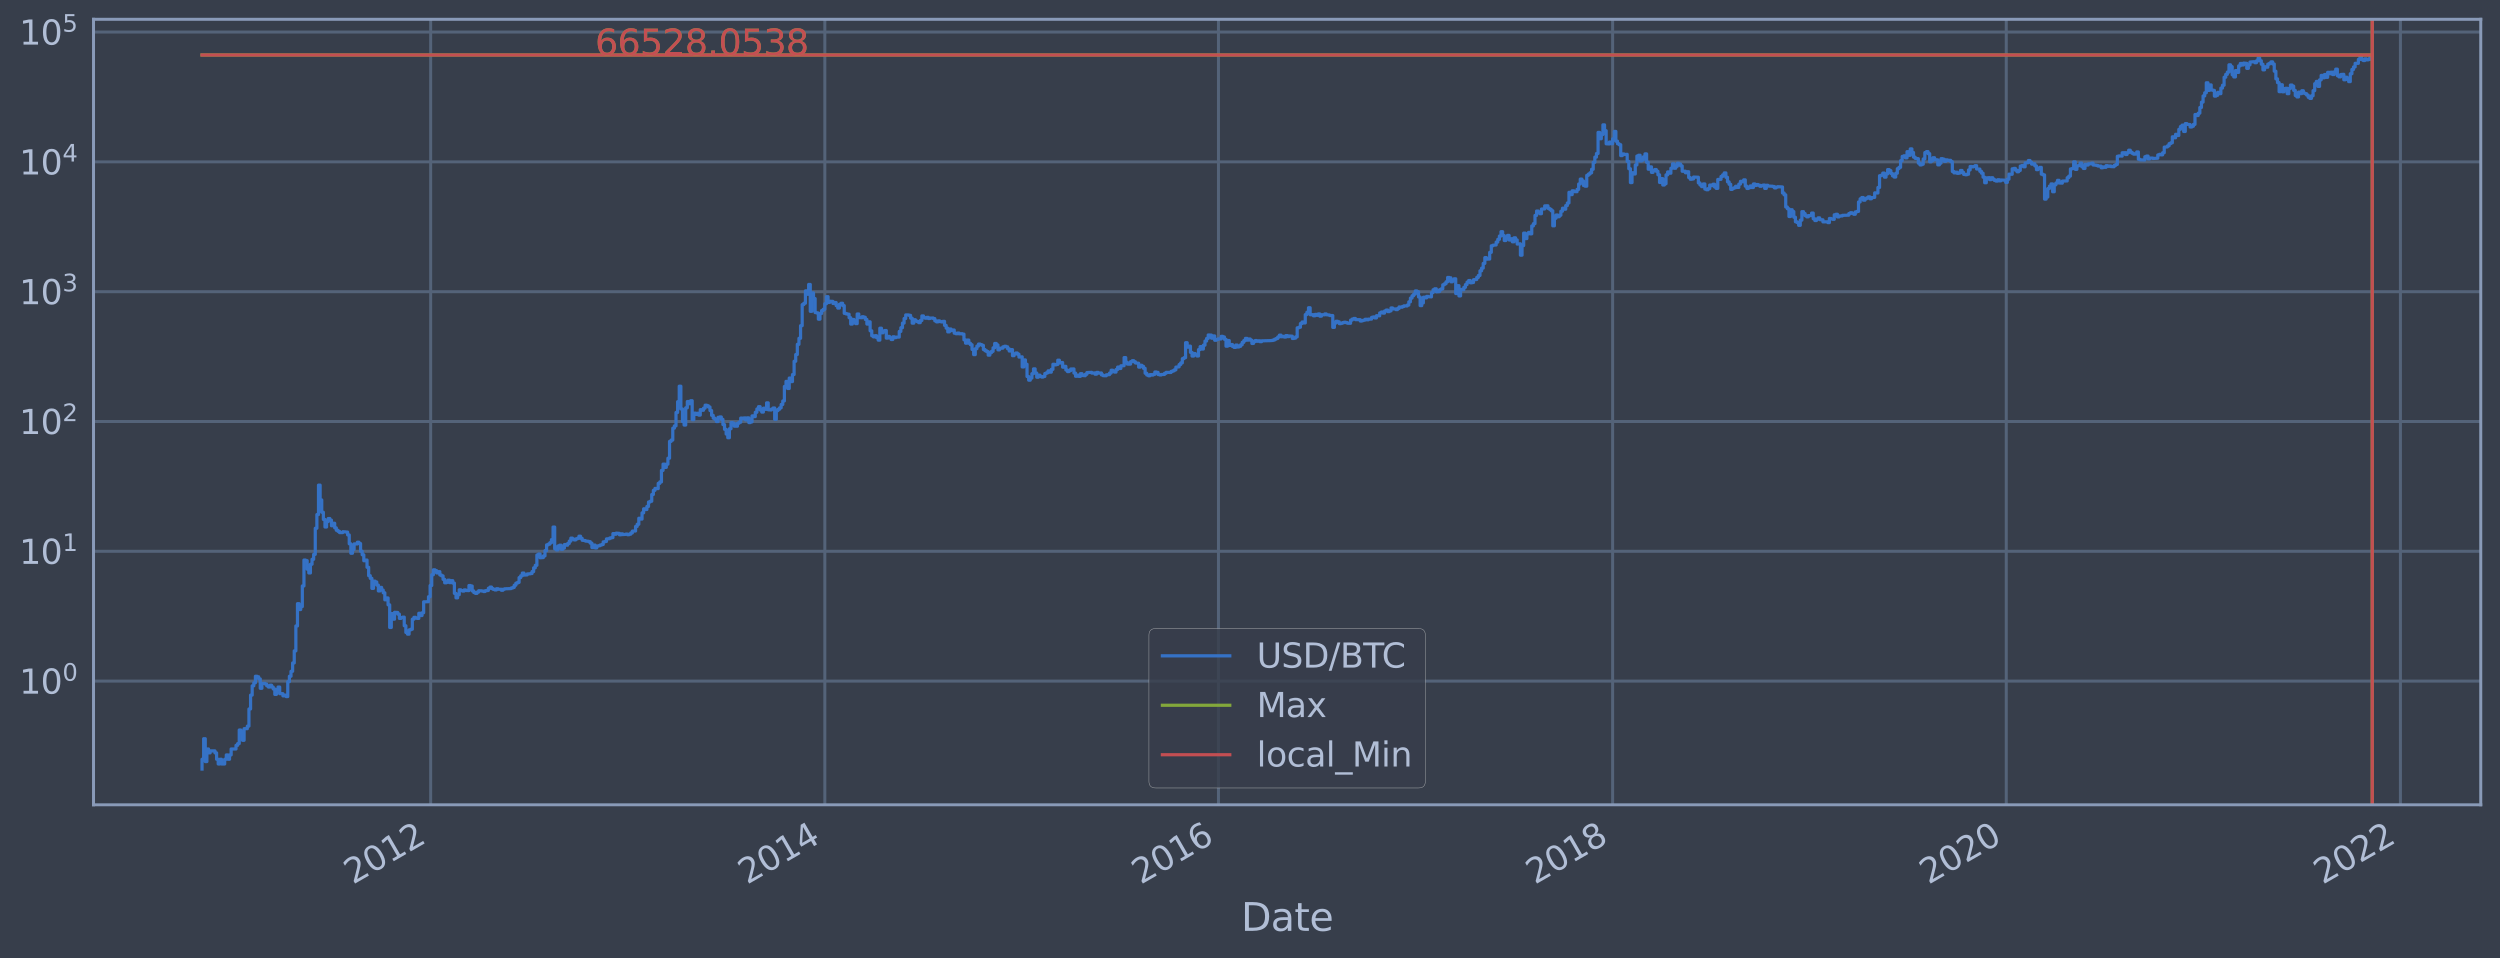 <?xml version="1.0" encoding="utf-8" standalone="no"?>
<!DOCTYPE svg PUBLIC "-//W3C//DTD SVG 1.1//EN"
  "http://www.w3.org/Graphics/SVG/1.1/DTD/svg11.dtd">
<svg height="358.318pt" version="1.1" viewBox="0 0 934.976 358.318" width="934.976pt" xmlns="http://www.w3.org/2000/svg" xmlns:xlink="http://www.w3.org/1999/xlink">
 <defs>
  <style type="text/css">*{stroke-linecap:butt;stroke-linejoin:round;}</style>
 </defs>
 <g id="figure_1">
  <g id="patch_1">
   <path d="M 0 358.318 
L 934.976 358.318 
L 934.976 0 
L 0 0 
z
" style="fill:#373e4b;"/>
  </g>
  <g id="axes_1">
   <g id="patch_2">
    <path d="M 34.976 300.987 
L 927.776 300.987 
L 927.776 7.227 
L 34.976 7.227 
z
" style="fill:#373e4b;"/>
   </g>
   <g id="matplotlib.axis_1">
    <g id="xtick_1">
     <g id="line2d_1">
      <path clip-path="url(#p34dd44c311)" d="M 161.063 300.987 
L 161.063 7.227 
" style="fill:none;stroke:#546379;stroke-linecap:square;stroke-width:1.12;"/>
     </g>
     <g id="line2d_2"/>
     <g id="text_1">
      <!-- 2012 -->
      <g style="fill:#b1bed6;" transform="translate(131.982 330.912)rotate(-30)scale(0.126 -0.126)">
       <defs>
        <path d="M 1228 531 
L 3431 531 
L 3431 0 
L 469 0 
L 469 531 
Q 828 903 1448 1529 
Q 2069 2156 2228 2338 
Q 2531 2678 2651 2914 
Q 2772 3150 2772 3378 
Q 2772 3750 2511 3984 
Q 2250 4219 1831 4219 
Q 1534 4219 1204 4116 
Q 875 4013 500 3803 
L 500 4441 
Q 881 4594 1212 4672 
Q 1544 4750 1819 4750 
Q 2544 4750 2975 4387 
Q 3406 4025 3406 3419 
Q 3406 3131 3298 2873 
Q 3191 2616 2906 2266 
Q 2828 2175 2409 1742 
Q 1991 1309 1228 531 
z
" id="DejaVuSans-32" transform="scale(0.016)"/>
        <path d="M 2034 4250 
Q 1547 4250 1301 3770 
Q 1056 3291 1056 2328 
Q 1056 1369 1301 889 
Q 1547 409 2034 409 
Q 2525 409 2770 889 
Q 3016 1369 3016 2328 
Q 3016 3291 2770 3770 
Q 2525 4250 2034 4250 
z
M 2034 4750 
Q 2819 4750 3233 4129 
Q 3647 3509 3647 2328 
Q 3647 1150 3233 529 
Q 2819 -91 2034 -91 
Q 1250 -91 836 529 
Q 422 1150 422 2328 
Q 422 3509 836 4129 
Q 1250 4750 2034 4750 
z
" id="DejaVuSans-30" transform="scale(0.016)"/>
        <path d="M 794 531 
L 1825 531 
L 1825 4091 
L 703 3866 
L 703 4441 
L 1819 4666 
L 2450 4666 
L 2450 531 
L 3481 531 
L 3481 0 
L 794 0 
L 794 531 
z
" id="DejaVuSans-31" transform="scale(0.016)"/>
       </defs>
       <use xlink:href="#DejaVuSans-32"/>
       <use x="63.623" xlink:href="#DejaVuSans-30"/>
       <use x="127.246" xlink:href="#DejaVuSans-31"/>
       <use x="190.869" xlink:href="#DejaVuSans-32"/>
      </g>
     </g>
    </g>
    <g id="xtick_2">
     <g id="line2d_3">
      <path clip-path="url(#p34dd44c311)" d="M 308.478 300.987 
L 308.478 7.227 
" style="fill:none;stroke:#546379;stroke-linecap:square;stroke-width:1.12;"/>
     </g>
     <g id="line2d_4"/>
     <g id="text_2">
      <!-- 2014 -->
      <g style="fill:#b1bed6;" transform="translate(279.397 330.912)rotate(-30)scale(0.126 -0.126)">
       <defs>
        <path d="M 2419 4116 
L 825 1625 
L 2419 1625 
L 2419 4116 
z
M 2253 4666 
L 3047 4666 
L 3047 1625 
L 3713 1625 
L 3713 1100 
L 3047 1100 
L 3047 0 
L 2419 0 
L 2419 1100 
L 313 1100 
L 313 1709 
L 2253 4666 
z
" id="DejaVuSans-34" transform="scale(0.016)"/>
       </defs>
       <use xlink:href="#DejaVuSans-32"/>
       <use x="63.623" xlink:href="#DejaVuSans-30"/>
       <use x="127.246" xlink:href="#DejaVuSans-31"/>
       <use x="190.869" xlink:href="#DejaVuSans-34"/>
      </g>
     </g>
    </g>
    <g id="xtick_3">
     <g id="line2d_5">
      <path clip-path="url(#p34dd44c311)" d="M 455.692 300.987 
L 455.692 7.227 
" style="fill:none;stroke:#546379;stroke-linecap:square;stroke-width:1.12;"/>
     </g>
     <g id="line2d_6"/>
     <g id="text_3">
      <!-- 2016 -->
      <g style="fill:#b1bed6;" transform="translate(426.611 330.912)rotate(-30)scale(0.126 -0.126)">
       <defs>
        <path d="M 2113 2584 
Q 1688 2584 1439 2293 
Q 1191 2003 1191 1497 
Q 1191 994 1439 701 
Q 1688 409 2113 409 
Q 2538 409 2786 701 
Q 3034 994 3034 1497 
Q 3034 2003 2786 2293 
Q 2538 2584 2113 2584 
z
M 3366 4563 
L 3366 3988 
Q 3128 4100 2886 4159 
Q 2644 4219 2406 4219 
Q 1781 4219 1451 3797 
Q 1122 3375 1075 2522 
Q 1259 2794 1537 2939 
Q 1816 3084 2150 3084 
Q 2853 3084 3261 2657 
Q 3669 2231 3669 1497 
Q 3669 778 3244 343 
Q 2819 -91 2113 -91 
Q 1303 -91 875 529 
Q 447 1150 447 2328 
Q 447 3434 972 4092 
Q 1497 4750 2381 4750 
Q 2619 4750 2861 4703 
Q 3103 4656 3366 4563 
z
" id="DejaVuSans-36" transform="scale(0.016)"/>
       </defs>
       <use xlink:href="#DejaVuSans-32"/>
       <use x="63.623" xlink:href="#DejaVuSans-30"/>
       <use x="127.246" xlink:href="#DejaVuSans-31"/>
       <use x="190.869" xlink:href="#DejaVuSans-36"/>
      </g>
     </g>
    </g>
    <g id="xtick_4">
     <g id="line2d_7">
      <path clip-path="url(#p34dd44c311)" d="M 603.107 300.987 
L 603.107 7.227 
" style="fill:none;stroke:#546379;stroke-linecap:square;stroke-width:1.12;"/>
     </g>
     <g id="line2d_8"/>
     <g id="text_4">
      <!-- 2018 -->
      <g style="fill:#b1bed6;" transform="translate(574.026 330.912)rotate(-30)scale(0.126 -0.126)">
       <defs>
        <path d="M 2034 2216 
Q 1584 2216 1326 1975 
Q 1069 1734 1069 1313 
Q 1069 891 1326 650 
Q 1584 409 2034 409 
Q 2484 409 2743 651 
Q 3003 894 3003 1313 
Q 3003 1734 2745 1975 
Q 2488 2216 2034 2216 
z
M 1403 2484 
Q 997 2584 770 2862 
Q 544 3141 544 3541 
Q 544 4100 942 4425 
Q 1341 4750 2034 4750 
Q 2731 4750 3128 4425 
Q 3525 4100 3525 3541 
Q 3525 3141 3298 2862 
Q 3072 2584 2669 2484 
Q 3125 2378 3379 2068 
Q 3634 1759 3634 1313 
Q 3634 634 3220 271 
Q 2806 -91 2034 -91 
Q 1263 -91 848 271 
Q 434 634 434 1313 
Q 434 1759 690 2068 
Q 947 2378 1403 2484 
z
M 1172 3481 
Q 1172 3119 1398 2916 
Q 1625 2713 2034 2713 
Q 2441 2713 2670 2916 
Q 2900 3119 2900 3481 
Q 2900 3844 2670 4047 
Q 2441 4250 2034 4250 
Q 1625 4250 1398 4047 
Q 1172 3844 1172 3481 
z
" id="DejaVuSans-38" transform="scale(0.016)"/>
       </defs>
       <use xlink:href="#DejaVuSans-32"/>
       <use x="63.623" xlink:href="#DejaVuSans-30"/>
       <use x="127.246" xlink:href="#DejaVuSans-31"/>
       <use x="190.869" xlink:href="#DejaVuSans-38"/>
      </g>
     </g>
    </g>
    <g id="xtick_5">
     <g id="line2d_9">
      <path clip-path="url(#p34dd44c311)" d="M 750.321 300.987 
L 750.321 7.227 
" style="fill:none;stroke:#546379;stroke-linecap:square;stroke-width:1.12;"/>
     </g>
     <g id="line2d_10"/>
     <g id="text_5">
      <!-- 2020 -->
      <g style="fill:#b1bed6;" transform="translate(721.24 330.912)rotate(-30)scale(0.126 -0.126)">
       <use xlink:href="#DejaVuSans-32"/>
       <use x="63.623" xlink:href="#DejaVuSans-30"/>
       <use x="127.246" xlink:href="#DejaVuSans-32"/>
       <use x="190.869" xlink:href="#DejaVuSans-30"/>
      </g>
     </g>
    </g>
    <g id="xtick_6">
     <g id="line2d_11">
      <path clip-path="url(#p34dd44c311)" d="M 897.736 300.987 
L 897.736 7.227 
" style="fill:none;stroke:#546379;stroke-linecap:square;stroke-width:1.12;"/>
     </g>
     <g id="line2d_12"/>
     <g id="text_6">
      <!-- 2022 -->
      <g style="fill:#b1bed6;" transform="translate(868.655 330.912)rotate(-30)scale(0.126 -0.126)">
       <use xlink:href="#DejaVuSans-32"/>
       <use x="63.623" xlink:href="#DejaVuSans-30"/>
       <use x="127.246" xlink:href="#DejaVuSans-32"/>
       <use x="190.869" xlink:href="#DejaVuSans-32"/>
      </g>
     </g>
    </g>
    <g id="text_7">
     <!-- Date -->
     <g style="fill:#b1bed6;" transform="translate(464.167 348.123)scale(0.144 -0.144)">
      <defs>
       <path d="M 1259 4147 
L 1259 519 
L 2022 519 
Q 2988 519 3436 956 
Q 3884 1394 3884 2338 
Q 3884 3275 3436 3711 
Q 2988 4147 2022 4147 
L 1259 4147 
z
M 628 4666 
L 1925 4666 
Q 3281 4666 3915 4102 
Q 4550 3538 4550 2338 
Q 4550 1131 3912 565 
Q 3275 0 1925 0 
L 628 0 
L 628 4666 
z
" id="DejaVuSans-44" transform="scale(0.016)"/>
       <path d="M 2194 1759 
Q 1497 1759 1228 1600 
Q 959 1441 959 1056 
Q 959 750 1161 570 
Q 1363 391 1709 391 
Q 2188 391 2477 730 
Q 2766 1069 2766 1631 
L 2766 1759 
L 2194 1759 
z
M 3341 1997 
L 3341 0 
L 2766 0 
L 2766 531 
Q 2569 213 2275 61 
Q 1981 -91 1556 -91 
Q 1019 -91 701 211 
Q 384 513 384 1019 
Q 384 1609 779 1909 
Q 1175 2209 1959 2209 
L 2766 2209 
L 2766 2266 
Q 2766 2663 2505 2880 
Q 2244 3097 1772 3097 
Q 1472 3097 1187 3025 
Q 903 2953 641 2809 
L 641 3341 
Q 956 3463 1253 3523 
Q 1550 3584 1831 3584 
Q 2591 3584 2966 3190 
Q 3341 2797 3341 1997 
z
" id="DejaVuSans-61" transform="scale(0.016)"/>
       <path d="M 1172 4494 
L 1172 3500 
L 2356 3500 
L 2356 3053 
L 1172 3053 
L 1172 1153 
Q 1172 725 1289 603 
Q 1406 481 1766 481 
L 2356 481 
L 2356 0 
L 1766 0 
Q 1100 0 847 248 
Q 594 497 594 1153 
L 594 3053 
L 172 3053 
L 172 3500 
L 594 3500 
L 594 4494 
L 1172 4494 
z
" id="DejaVuSans-74" transform="scale(0.016)"/>
       <path d="M 3597 1894 
L 3597 1613 
L 953 1613 
Q 991 1019 1311 708 
Q 1631 397 2203 397 
Q 2534 397 2845 478 
Q 3156 559 3463 722 
L 3463 178 
Q 3153 47 2828 -22 
Q 2503 -91 2169 -91 
Q 1331 -91 842 396 
Q 353 884 353 1716 
Q 353 2575 817 3079 
Q 1281 3584 2069 3584 
Q 2775 3584 3186 3129 
Q 3597 2675 3597 1894 
z
M 3022 2063 
Q 3016 2534 2758 2815 
Q 2500 3097 2075 3097 
Q 1594 3097 1305 2825 
Q 1016 2553 972 2059 
L 3022 2063 
z
" id="DejaVuSans-65" transform="scale(0.016)"/>
      </defs>
      <use xlink:href="#DejaVuSans-44"/>
      <use x="77.002" xlink:href="#DejaVuSans-61"/>
      <use x="138.281" xlink:href="#DejaVuSans-74"/>
      <use x="177.49" xlink:href="#DejaVuSans-65"/>
     </g>
    </g>
   </g>
   <g id="matplotlib.axis_2">
    <g id="ytick_1">
     <g id="line2d_13">
      <path clip-path="url(#p34dd44c311)" d="M 34.976 254.729 
L 927.776 254.729 
" style="fill:none;stroke:#546379;stroke-linecap:square;stroke-width:1.12;"/>
     </g>
     <g id="line2d_14"/>
     <g id="text_8">
      <!-- $\mathdefault{10^{0}}$ -->
      <g style="fill:#b1bed6;" transform="translate(7.2 259.516)scale(0.126 -0.126)">
       <use transform="translate(0 0.766)" xlink:href="#DejaVuSans-31"/>
       <use transform="translate(63.623 0.766)" xlink:href="#DejaVuSans-30"/>
       <use transform="translate(128.203 39.047)scale(0.7)" xlink:href="#DejaVuSans-30"/>
      </g>
     </g>
    </g>
    <g id="ytick_2">
     <g id="line2d_15">
      <path clip-path="url(#p34dd44c311)" d="M 34.976 206.181 
L 927.776 206.181 
" style="fill:none;stroke:#546379;stroke-linecap:square;stroke-width:1.12;"/>
     </g>
     <g id="line2d_16"/>
     <g id="text_9">
      <!-- $\mathdefault{10^{1}}$ -->
      <g style="fill:#b1bed6;" transform="translate(7.2 210.968)scale(0.126 -0.126)">
       <use transform="translate(0 0.684)" xlink:href="#DejaVuSans-31"/>
       <use transform="translate(63.623 0.684)" xlink:href="#DejaVuSans-30"/>
       <use transform="translate(128.203 38.966)scale(0.7)" xlink:href="#DejaVuSans-31"/>
      </g>
     </g>
    </g>
    <g id="ytick_3">
     <g id="line2d_17">
      <path clip-path="url(#p34dd44c311)" d="M 34.976 157.632 
L 927.776 157.632 
" style="fill:none;stroke:#546379;stroke-linecap:square;stroke-width:1.12;"/>
     </g>
     <g id="line2d_18"/>
     <g id="text_10">
      <!-- $\mathdefault{10^{2}}$ -->
      <g style="fill:#b1bed6;" transform="translate(7.2 162.419)scale(0.126 -0.126)">
       <use transform="translate(0 0.766)" xlink:href="#DejaVuSans-31"/>
       <use transform="translate(63.623 0.766)" xlink:href="#DejaVuSans-30"/>
       <use transform="translate(128.203 39.047)scale(0.7)" xlink:href="#DejaVuSans-32"/>
      </g>
     </g>
    </g>
    <g id="ytick_4">
     <g id="line2d_19">
      <path clip-path="url(#p34dd44c311)" d="M 34.976 109.084 
L 927.776 109.084 
" style="fill:none;stroke:#546379;stroke-linecap:square;stroke-width:1.12;"/>
     </g>
     <g id="line2d_20"/>
     <g id="text_11">
      <!-- $\mathdefault{10^{3}}$ -->
      <g style="fill:#b1bed6;" transform="translate(7.2 113.871)scale(0.126 -0.126)">
       <defs>
        <path d="M 2597 2516 
Q 3050 2419 3304 2112 
Q 3559 1806 3559 1356 
Q 3559 666 3084 287 
Q 2609 -91 1734 -91 
Q 1441 -91 1130 -33 
Q 819 25 488 141 
L 488 750 
Q 750 597 1062 519 
Q 1375 441 1716 441 
Q 2309 441 2620 675 
Q 2931 909 2931 1356 
Q 2931 1769 2642 2001 
Q 2353 2234 1838 2234 
L 1294 2234 
L 1294 2753 
L 1863 2753 
Q 2328 2753 2575 2939 
Q 2822 3125 2822 3475 
Q 2822 3834 2567 4026 
Q 2313 4219 1838 4219 
Q 1578 4219 1281 4162 
Q 984 4106 628 3988 
L 628 4550 
Q 988 4650 1302 4700 
Q 1616 4750 1894 4750 
Q 2613 4750 3031 4423 
Q 3450 4097 3450 3541 
Q 3450 3153 3228 2886 
Q 3006 2619 2597 2516 
z
" id="DejaVuSans-33" transform="scale(0.016)"/>
       </defs>
       <use transform="translate(0 0.766)" xlink:href="#DejaVuSans-31"/>
       <use transform="translate(63.623 0.766)" xlink:href="#DejaVuSans-30"/>
       <use transform="translate(128.203 39.047)scale(0.7)" xlink:href="#DejaVuSans-33"/>
      </g>
     </g>
    </g>
    <g id="ytick_5">
     <g id="line2d_21">
      <path clip-path="url(#p34dd44c311)" d="M 34.976 60.535 
L 927.776 60.535 
" style="fill:none;stroke:#546379;stroke-linecap:square;stroke-width:1.12;"/>
     </g>
     <g id="line2d_22"/>
     <g id="text_12">
      <!-- $\mathdefault{10^{4}}$ -->
      <g style="fill:#b1bed6;" transform="translate(7.2 65.322)scale(0.126 -0.126)">
       <use transform="translate(0 0.684)" xlink:href="#DejaVuSans-31"/>
       <use transform="translate(63.623 0.684)" xlink:href="#DejaVuSans-30"/>
       <use transform="translate(128.203 38.966)scale(0.7)" xlink:href="#DejaVuSans-34"/>
      </g>
     </g>
    </g>
    <g id="ytick_6">
     <g id="line2d_23">
      <path clip-path="url(#p34dd44c311)" d="M 34.976 11.987 
L 927.776 11.987 
" style="fill:none;stroke:#546379;stroke-linecap:square;stroke-width:1.12;"/>
     </g>
     <g id="line2d_24"/>
     <g id="text_13">
      <!-- $\mathdefault{10^{5}}$ -->
      <g style="fill:#b1bed6;" transform="translate(7.2 16.774)scale(0.126 -0.126)">
       <defs>
        <path d="M 691 4666 
L 3169 4666 
L 3169 4134 
L 1269 4134 
L 1269 2991 
Q 1406 3038 1543 3061 
Q 1681 3084 1819 3084 
Q 2600 3084 3056 2656 
Q 3513 2228 3513 1497 
Q 3513 744 3044 326 
Q 2575 -91 1722 -91 
Q 1428 -91 1123 -41 
Q 819 9 494 109 
L 494 744 
Q 775 591 1075 516 
Q 1375 441 1709 441 
Q 2250 441 2565 725 
Q 2881 1009 2881 1497 
Q 2881 1984 2565 2268 
Q 2250 2553 1709 2553 
Q 1456 2553 1204 2497 
Q 953 2441 691 2322 
L 691 4666 
z
" id="DejaVuSans-35" transform="scale(0.016)"/>
       </defs>
       <use transform="translate(0 0.684)" xlink:href="#DejaVuSans-31"/>
       <use transform="translate(63.623 0.684)" xlink:href="#DejaVuSans-30"/>
       <use transform="translate(128.203 38.966)scale(0.7)" xlink:href="#DejaVuSans-35"/>
      </g>
     </g>
    </g>
    <g id="ytick_7">
     <g id="line2d_25"/>
    </g>
    <g id="ytick_8">
     <g id="line2d_26"/>
    </g>
    <g id="ytick_9">
     <g id="line2d_27"/>
    </g>
    <g id="ytick_10">
     <g id="line2d_28"/>
    </g>
    <g id="ytick_11">
     <g id="line2d_29"/>
    </g>
    <g id="ytick_12">
     <g id="line2d_30"/>
    </g>
    <g id="ytick_13">
     <g id="line2d_31"/>
    </g>
    <g id="ytick_14">
     <g id="line2d_32"/>
    </g>
    <g id="ytick_15">
     <g id="line2d_33"/>
    </g>
    <g id="ytick_16">
     <g id="line2d_34"/>
    </g>
    <g id="ytick_17">
     <g id="line2d_35"/>
    </g>
    <g id="ytick_18">
     <g id="line2d_36"/>
    </g>
    <g id="ytick_19">
     <g id="line2d_37"/>
    </g>
    <g id="ytick_20">
     <g id="line2d_38"/>
    </g>
    <g id="ytick_21">
     <g id="line2d_39"/>
    </g>
    <g id="ytick_22">
     <g id="line2d_40"/>
    </g>
    <g id="ytick_23">
     <g id="line2d_41"/>
    </g>
    <g id="ytick_24">
     <g id="line2d_42"/>
    </g>
    <g id="ytick_25">
     <g id="line2d_43"/>
    </g>
    <g id="ytick_26">
     <g id="line2d_44"/>
    </g>
    <g id="ytick_27">
     <g id="line2d_45"/>
    </g>
    <g id="ytick_28">
     <g id="line2d_46"/>
    </g>
    <g id="ytick_29">
     <g id="line2d_47"/>
    </g>
    <g id="ytick_30">
     <g id="line2d_48"/>
    </g>
    <g id="ytick_31">
     <g id="line2d_49"/>
    </g>
    <g id="ytick_32">
     <g id="line2d_50"/>
    </g>
    <g id="ytick_33">
     <g id="line2d_51"/>
    </g>
    <g id="ytick_34">
     <g id="line2d_52"/>
    </g>
    <g id="ytick_35">
     <g id="line2d_53"/>
    </g>
    <g id="ytick_36">
     <g id="line2d_54"/>
    </g>
    <g id="ytick_37">
     <g id="line2d_55"/>
    </g>
    <g id="ytick_38">
     <g id="line2d_56"/>
    </g>
    <g id="ytick_39">
     <g id="line2d_57"/>
    </g>
    <g id="ytick_40">
     <g id="line2d_58"/>
    </g>
    <g id="ytick_41">
     <g id="line2d_59"/>
    </g>
    <g id="ytick_42">
     <g id="line2d_60"/>
    </g>
    <g id="ytick_43">
     <g id="line2d_61"/>
    </g>
    <g id="ytick_44">
     <g id="line2d_62"/>
    </g>
    <g id="ytick_45">
     <g id="line2d_63"/>
    </g>
    <g id="ytick_46">
     <g id="line2d_64"/>
    </g>
    <g id="ytick_47">
     <g id="line2d_65"/>
    </g>
    <g id="ytick_48">
     <g id="line2d_66"/>
    </g>
    <g id="ytick_49">
     <g id="line2d_67"/>
    </g>
    <g id="ytick_50">
     <g id="line2d_68"/>
    </g>
    <g id="ytick_51">
     <g id="line2d_69"/>
    </g>
    <g id="ytick_52">
     <g id="line2d_70"/>
    </g>
    <g id="ytick_53">
     <g id="line2d_71"/>
    </g>
    <g id="ytick_54">
     <g id="line2d_72"/>
    </g>
   </g>
   <g id="line2d_73">
    <path clip-path="url(#p34dd44c311)" d="M 75.558 287.634 
L 75.558 283.958 
L 76.163 283.958 
L 76.163 276.27 
L 76.768 276.27 
L 76.768 284.819 
L 77.373 284.819 
L 77.373 280.114 
L 77.978 280.114 
L 77.978 281.569 
L 78.583 281.569 
L 78.583 280.829 
L 80.398 280.829 
L 80.398 281.569 
L 81.003 281.569 
L 81.003 283.958 
L 81.608 283.958 
L 81.608 285.716 
L 82.213 285.716 
L 82.213 283.958 
L 82.818 283.958 
L 82.818 285.716 
L 84.028 285.716 
L 84.028 283.958 
L 84.633 283.958 
L 84.633 282.336 
L 85.238 282.336 
L 85.238 283.958 
L 85.843 283.958 
L 85.843 282.336 
L 86.448 282.336 
L 86.448 280.114 
L 88.263 280.114 
L 88.263 278.753 
L 88.868 278.753 
L 88.868 278.105 
L 89.473 278.105 
L 89.473 273.02 
L 90.078 273.02 
L 90.078 274.049 
L 90.683 274.049 
L 90.683 276.864 
L 91.288 276.864 
L 91.288 272.524 
L 92.497 272.524 
L 92.497 271.565 
L 93.102 271.565 
L 93.102 265.151 
L 93.707 265.151 
L 93.707 259.968 
L 94.312 259.968 
L 94.312 256.487 
L 94.917 256.487 
L 94.917 255.371 
L 95.522 255.371 
L 95.522 252.912 
L 96.127 252.912 
L 96.127 253.107 
L 96.732 253.107 
L 96.732 253.902 
L 97.337 253.902 
L 97.337 257.424 
L 97.942 257.424 
L 97.942 255.59 
L 99.152 255.59 
L 99.152 255.811 
L 99.757 255.811 
L 99.757 256.487 
L 100.362 256.487 
L 100.362 256.951 
L 100.967 256.951 
L 100.967 256.259 
L 101.572 256.259 
L 101.572 256.951 
L 102.177 256.951 
L 102.177 257.665 
L 102.782 257.665 
L 102.782 259.699 
L 103.387 259.699 
L 103.387 257.909 
L 103.992 257.909 
L 103.992 256.951 
L 104.597 256.951 
L 104.597 259.434 
L 105.807 259.434 
L 105.807 260.24 
L 106.412 260.24 
L 106.412 259.968 
L 107.017 259.968 
L 107.017 260.516 
L 107.622 260.516 
L 107.622 254.941 
L 108.227 254.941 
L 108.227 252.912 
L 108.832 252.912 
L 108.832 251.062 
L 109.437 251.062 
L 109.437 247.938 
L 110.042 247.938 
L 110.042 243.418 
L 110.647 243.418 
L 110.647 234.102 
L 111.252 234.102 
L 111.252 225.765 
L 111.857 225.765 
L 111.857 227.957 
L 112.462 227.957 
L 112.462 226.861 
L 113.067 226.861 
L 113.067 219.134 
L 113.672 219.134 
L 113.672 209.459 
L 114.277 209.459 
L 114.277 209.682 
L 114.882 209.682 
L 114.882 212.874 
L 115.487 212.874 
L 115.487 214.281 
L 116.092 214.281 
L 116.092 211.018 
L 116.697 211.018 
L 116.697 209.166 
L 117.302 209.166 
L 117.302 207.329 
L 117.907 207.329 
L 117.907 197.562 
L 118.512 197.562 
L 118.512 192.438 
L 119.117 192.438 
L 119.117 181.434 
L 119.722 181.434 
L 119.722 186.971 
L 120.327 186.971 
L 120.327 191.577 
L 120.932 191.577 
L 120.932 194.262 
L 121.537 194.262 
L 121.537 197.091 
L 122.142 197.091 
L 122.142 195.055 
L 122.747 195.055 
L 122.747 193.917 
L 123.352 193.917 
L 123.352 194.527 
L 123.957 194.527 
L 123.957 196.616 
L 124.562 196.616 
L 124.562 195.699 
L 125.167 195.699 
L 125.167 197.408 
L 125.772 197.408 
L 125.772 198.318 
L 126.377 198.318 
L 126.377 198.713 
L 126.982 198.713 
L 126.982 199.192 
L 128.192 199.177 
L 128.192 198.847 
L 129.402 198.936 
L 129.402 198.996 
L 130.007 198.996 
L 130.007 200.057 
L 130.612 200.057 
L 130.612 203.381 
L 131.217 203.381 
L 131.217 206.91 
L 131.822 206.91 
L 131.822 205.455 
L 132.427 205.455 
L 132.427 203.418 
L 133.637 203.437 
L 133.637 202.781 
L 134.242 202.781 
L 134.242 203.289 
L 134.847 203.289 
L 134.847 206.16 
L 135.452 206.16 
L 135.452 207.485 
L 136.057 207.485 
L 136.057 209.707 
L 136.662 209.707 
L 136.662 209.459 
L 137.267 209.459 
L 137.267 212.162 
L 137.872 212.162 
L 137.872 215.296 
L 138.477 215.296 
L 138.477 216.294 
L 139.082 216.294 
L 139.082 220.05 
L 139.687 220.05 
L 139.687 217.341 
L 140.292 217.341 
L 140.292 217.666 
L 140.897 217.666 
L 140.897 218.824 
L 141.501 218.824 
L 141.501 221.007 
L 142.106 221.007 
L 142.106 219.686 
L 142.711 219.686 
L 142.711 220.669 
L 143.316 220.669 
L 143.316 221.7 
L 143.921 221.7 
L 143.921 224.321 
L 144.526 224.321 
L 144.526 223.635 
L 145.131 223.635 
L 145.131 226.197 
L 145.736 226.197 
L 145.736 234.664 
L 146.341 234.664 
L 146.341 229.492 
L 146.946 229.492 
L 146.946 231.566 
L 147.551 231.566 
L 147.551 228.989 
L 148.761 229.051 
L 148.761 229.684 
L 149.366 229.684 
L 149.366 231.286 
L 149.971 231.286 
L 149.971 230.942 
L 150.576 230.942 
L 150.576 230.806 
L 151.181 230.806 
L 151.181 234.023 
L 151.786 234.023 
L 151.786 236.536 
L 152.391 236.536 
L 152.391 237.168 
L 152.996 237.168 
L 152.996 235.579 
L 153.601 235.579 
L 153.601 235.326 
L 154.206 235.326 
L 154.206 231.566 
L 154.811 231.566 
L 154.811 230.874 
L 155.416 230.874 
L 155.416 231.148 
L 156.021 231.148 
L 156.021 231.286 
L 156.626 231.286 
L 156.626 229.365 
L 157.231 229.365 
L 157.231 230.205 
L 157.836 230.205 
L 157.836 229.176 
L 158.441 229.176 
L 158.441 225.083 
L 160.256 225.031 
L 160.256 223.158 
L 160.861 223.158 
L 160.861 218.978 
L 161.466 218.978 
L 161.466 214.942 
L 162.071 214.942 
L 162.071 213.107 
L 162.676 213.107 
L 162.676 213.402 
L 163.281 213.402 
L 163.281 214.281 
L 163.886 214.281 
L 163.886 213.792 
L 164.491 213.792 
L 164.491 215.038 
L 165.096 215.038 
L 165.096 215.361 
L 165.701 215.361 
L 165.701 216.672 
L 166.306 216.672 
L 166.306 217.959 
L 166.911 217.959 
L 166.911 217.775 
L 167.516 217.775 
L 167.516 216.986 
L 168.121 216.986 
L 168.121 217.885 
L 168.726 217.885 
L 168.726 217.163 
L 169.331 217.163 
L 169.331 218.07 
L 169.936 218.07 
L 169.936 221.921 
L 170.541 221.921 
L 170.541 223.587 
L 171.146 223.587 
L 171.146 222.416 
L 171.751 222.416 
L 171.751 220.586 
L 172.356 220.586 
L 172.356 220.88 
L 172.961 220.88 
L 172.961 221.05 
L 173.566 221.05 
L 173.566 220.627 
L 174.171 220.627 
L 174.171 220.838 
L 175.381 220.88 
L 175.381 218.978 
L 175.986 218.978 
L 175.986 219.173 
L 176.591 219.173 
L 176.591 221.007 
L 177.196 221.007 
L 177.196 221.612 
L 177.801 221.612 
L 177.801 221.921 
L 178.406 221.921 
L 178.406 221.438 
L 179.011 221.438 
L 179.011 220.922 
L 180.221 220.965 
L 180.221 221.05 
L 180.826 221.05 
L 180.826 221.221 
L 181.431 221.221 
L 181.431 220.922 
L 182.641 220.838 
L 182.641 220.009 
L 183.246 220.009 
L 183.246 219.567 
L 183.851 219.567 
L 183.851 220.131 
L 184.456 220.131 
L 184.456 220.419 
L 185.061 220.419 
L 185.061 220.627 
L 185.666 220.627 
L 185.666 220.172 
L 186.271 220.172 
L 186.271 220.378 
L 187.481 220.378 
L 187.481 220.753 
L 188.086 220.753 
L 188.086 220.378 
L 188.691 220.378 
L 188.691 220.213 
L 191.111 220.131 
L 191.111 219.928 
L 191.715 219.928 
L 191.715 219.686 
L 192.32 219.686 
L 192.32 218.863 
L 192.925 218.863 
L 192.925 218.107 
L 193.53 218.107 
L 193.53 217.812 
L 194.135 217.812 
L 194.135 216.023 
L 194.74 216.023 
L 194.74 215.329 
L 195.345 215.329 
L 195.345 214.312 
L 195.95 214.312 
L 195.95 215.07 
L 197.16 215.006 
L 197.16 214.656 
L 198.37 214.593 
L 198.37 214.499 
L 198.975 214.499 
L 198.975 213.761 
L 199.58 213.761 
L 199.58 212.359 
L 200.185 212.359 
L 200.185 211.419 
L 200.79 211.419 
L 200.79 207.553 
L 201.395 207.553 
L 201.395 207.196 
L 202 207.196 
L 202 208.614 
L 203.21 208.52 
L 203.21 207.893 
L 203.815 207.893 
L 203.815 205.929 
L 204.42 205.929 
L 204.42 203.772 
L 205.025 203.772 
L 205.025 203.511 
L 205.63 203.511 
L 205.63 202.979 
L 206.235 202.979 
L 206.235 201.816 
L 206.84 201.816 
L 206.84 197.118 
L 207.445 197.118 
L 207.445 205.253 
L 208.05 205.253 
L 208.05 205.66 
L 208.655 205.66 
L 208.655 204.19 
L 209.26 204.19 
L 209.26 203.905 
L 209.865 203.905 
L 209.865 205.435 
L 210.47 205.435 
L 210.47 204.972 
L 211.075 204.972 
L 211.075 203.66 
L 211.68 203.66 
L 211.68 203.905 
L 212.285 203.905 
L 212.285 203.271 
L 212.89 203.271 
L 212.89 202.372 
L 213.495 202.372 
L 213.495 201.258 
L 214.1 201.258 
L 214.1 201.645 
L 214.705 201.645 
L 214.705 201.919 
L 215.31 201.919 
L 215.31 201.544 
L 215.915 201.544 
L 215.915 201.341 
L 216.52 201.341 
L 216.52 200.536 
L 217.125 200.536 
L 217.125 201.341 
L 217.73 201.341 
L 217.73 202.057 
L 218.94 202.162 
L 218.94 202.354 
L 220.15 202.442 
L 220.15 202.584 
L 220.755 202.584 
L 220.755 203.124 
L 221.36 203.124 
L 221.36 204.774 
L 221.965 204.774 
L 221.965 203.848 
L 222.57 203.848 
L 222.57 204.912 
L 223.175 204.912 
L 223.175 204.229 
L 223.78 204.229 
L 223.78 204.095 
L 224.385 204.095 
L 224.385 203.848 
L 224.99 203.848 
L 224.99 203.641 
L 225.595 203.641 
L 225.595 202.655 
L 226.2 202.655 
L 226.2 202.513 
L 226.805 202.513 
L 226.805 201.544 
L 228.015 201.476 
L 228.015 201.208 
L 228.62 201.208 
L 228.62 201.058 
L 229.225 201.058 
L 229.225 199.559 
L 229.83 199.559 
L 229.83 199.806 
L 230.435 199.806 
L 230.435 199.39 
L 231.645 199.466 
L 231.645 200.01 
L 232.25 200.01 
L 232.25 199.651 
L 232.855 199.651 
L 232.855 199.932 
L 234.065 199.838 
L 234.065 199.744 
L 234.67 199.744 
L 234.67 199.979 
L 235.275 199.979 
L 235.275 199.791 
L 235.88 199.791 
L 235.88 199.329 
L 236.485 199.329 
L 236.485 198.625 
L 237.695 198.581 
L 237.695 196.9 
L 238.3 196.9 
L 238.3 196.074 
L 238.905 196.074 
L 238.905 193.823 
L 239.51 193.823 
L 239.51 194.13 
L 240.115 194.13 
L 240.115 191.799 
L 240.72 191.799 
L 240.72 190.288 
L 241.325 190.288 
L 241.325 190.548 
L 241.929 190.548 
L 241.929 189.413 
L 242.534 189.413 
L 242.534 187.748 
L 243.139 187.748 
L 243.139 187.46 
L 243.744 187.46 
L 243.744 184.936 
L 244.349 184.936 
L 244.349 183.386 
L 244.954 183.386 
L 244.954 182.655 
L 246.164 182.738 
L 246.164 180.779 
L 246.769 180.779 
L 246.769 180.224 
L 247.374 180.224 
L 247.374 175.923 
L 247.979 175.923 
L 247.979 173.583 
L 248.584 173.583 
L 248.584 174.789 
L 249.189 174.789 
L 249.189 173.596 
L 249.794 173.596 
L 249.794 171.371 
L 250.399 171.371 
L 250.399 165.077 
L 251.004 165.077 
L 251.004 164.579 
L 251.609 164.579 
L 251.609 160.137 
L 252.214 160.137 
L 252.214 159.276 
L 252.819 159.276 
L 252.819 154.261 
L 253.424 154.261 
L 253.424 150.224 
L 254.029 150.224 
L 254.029 144.439 
L 254.634 144.439 
L 254.634 152.944 
L 255.239 152.944 
L 255.239 157.632 
L 255.844 157.632 
L 255.844 158.959 
L 256.449 158.959 
L 256.449 152.51 
L 257.054 152.51 
L 257.054 150.165 
L 257.659 150.165 
L 257.659 150.995 
L 258.264 150.995 
L 258.264 149.865 
L 258.869 149.865 
L 258.869 156.948 
L 259.474 156.948 
L 259.474 154.507 
L 260.079 154.507 
L 260.079 154.99 
L 260.684 154.99 
L 260.684 154.561 
L 261.289 154.561 
L 261.289 155.243 
L 261.894 155.243 
L 261.894 153.213 
L 262.499 153.213 
L 262.499 153.436 
L 263.104 153.436 
L 263.104 152.643 
L 263.709 152.643 
L 263.709 151.54 
L 264.314 151.54 
L 264.314 151.731 
L 264.919 151.731 
L 264.919 152.214 
L 265.524 152.214 
L 265.524 153.54 
L 266.129 153.54 
L 266.129 155.337 
L 266.734 155.337 
L 266.734 156.384 
L 267.339 156.384 
L 267.339 156.826 
L 267.944 156.826 
L 267.944 157.653 
L 268.549 157.653 
L 268.549 156.072 
L 269.154 156.072 
L 269.154 155.941 
L 269.759 155.941 
L 269.759 156.828 
L 270.364 156.828 
L 270.364 158.792 
L 270.969 158.792 
L 270.969 160.569 
L 271.574 160.569 
L 271.574 162.327 
L 272.179 162.327 
L 272.179 163.698 
L 272.784 163.698 
L 272.784 160.352 
L 273.389 160.352 
L 273.389 158.058 
L 273.994 158.058 
L 273.994 158.264 
L 274.599 158.264 
L 274.599 159.39 
L 275.809 159.393 
L 275.809 158.275 
L 276.414 158.275 
L 276.414 157.908 
L 277.019 157.908 
L 277.019 156.364 
L 277.624 156.364 
L 277.624 156.614 
L 278.229 156.614 
L 278.229 156.293 
L 278.834 156.293 
L 278.834 157.05 
L 279.439 157.05 
L 279.439 156.277 
L 280.044 156.277 
L 280.044 158.041 
L 280.649 158.041 
L 280.649 157.78 
L 281.254 157.78 
L 281.254 155.541 
L 281.859 155.541 
L 281.859 155.808 
L 282.464 155.808 
L 282.464 154.193 
L 283.069 154.193 
L 283.069 152.955 
L 283.674 152.955 
L 283.674 152.086 
L 284.279 152.086 
L 284.279 153.331 
L 284.884 153.331 
L 284.884 154.11 
L 285.489 154.11 
L 285.489 152.669 
L 286.094 152.669 
L 286.094 153.088 
L 286.699 153.088 
L 286.699 150.666 
L 287.304 150.666 
L 287.304 153.261 
L 288.514 153.328 
L 288.514 152.987 
L 289.119 152.987 
L 289.119 152.591 
L 289.724 152.591 
L 289.724 156.836 
L 290.329 156.836 
L 290.329 153.578 
L 290.934 153.578 
L 290.934 153.076 
L 291.538 153.076 
L 291.538 152.525 
L 292.143 152.525 
L 292.143 151.278 
L 292.748 151.278 
L 292.748 149.953 
L 293.353 149.953 
L 293.353 144.534 
L 293.958 144.534 
L 293.958 142.631 
L 294.563 142.631 
L 294.563 145.291 
L 295.168 145.291 
L 295.168 141.395 
L 295.773 141.395 
L 295.773 142.704 
L 296.378 142.704 
L 296.378 140.076 
L 296.983 140.076 
L 296.983 135.11 
L 297.588 135.11 
L 297.588 132.587 
L 298.193 132.587 
L 298.193 128.775 
L 298.798 128.775 
L 298.798 126.526 
L 299.403 126.526 
L 299.403 121.804 
L 300.008 121.804 
L 300.008 113.921 
L 300.613 113.921 
L 300.613 113.408 
L 301.218 113.408 
L 301.218 108.789 
L 301.823 108.789 
L 301.823 110.054 
L 302.428 110.054 
L 302.428 106.379 
L 303.033 106.379 
L 303.033 116.427 
L 303.638 116.427 
L 303.638 109.537 
L 304.243 109.537 
L 304.243 111.66 
L 304.848 111.66 
L 304.848 116.908 
L 305.453 116.908 
L 305.453 117.052 
L 306.058 117.052 
L 306.058 119.364 
L 306.663 119.364 
L 306.663 117.246 
L 307.268 117.246 
L 307.268 116.157 
L 307.873 116.157 
L 307.873 115.662 
L 308.478 115.662 
L 308.478 113.595 
L 309.083 113.595 
L 309.083 110.941 
L 309.688 110.941 
L 309.688 113.107 
L 310.293 113.107 
L 310.293 112.659 
L 311.503 112.714 
L 311.503 113.496 
L 312.108 113.496 
L 312.108 113.146 
L 312.713 113.146 
L 312.713 114.322 
L 313.318 114.322 
L 313.318 115.218 
L 313.923 115.218 
L 313.923 113.789 
L 314.528 113.789 
L 314.528 113.414 
L 315.133 113.414 
L 315.133 114.296 
L 315.738 114.296 
L 315.738 117.191 
L 316.343 117.191 
L 316.343 117.368 
L 316.948 117.368 
L 316.948 117.519 
L 317.553 117.519 
L 317.553 118.827 
L 318.158 118.827 
L 318.158 121.196 
L 318.763 121.196 
L 318.763 119.47 
L 319.368 119.47 
L 319.368 120.381 
L 319.973 120.381 
L 319.973 121.029 
L 320.578 121.029 
L 320.578 117.425 
L 321.183 117.425 
L 321.183 118.759 
L 322.393 118.848 
L 322.393 118.46 
L 322.998 118.46 
L 322.998 118.659 
L 323.603 118.659 
L 323.603 119.464 
L 324.208 119.464 
L 324.208 121.196 
L 324.813 121.196 
L 324.813 120.36 
L 325.418 120.36 
L 325.418 123.715 
L 326.023 123.715 
L 326.023 125.572 
L 326.628 125.572 
L 326.628 125.98 
L 327.233 125.98 
L 327.233 125.548 
L 327.838 125.548 
L 327.838 126.301 
L 328.443 126.301 
L 328.443 127.206 
L 329.048 127.206 
L 329.048 122.75 
L 329.653 122.75 
L 329.653 124.467 
L 330.258 124.467 
L 330.258 123.767 
L 330.863 123.767 
L 330.863 123.608 
L 331.468 123.608 
L 331.468 126.451 
L 332.073 126.451 
L 332.073 125.825 
L 332.678 125.825 
L 332.678 126.394 
L 333.283 126.394 
L 333.283 126.976 
L 333.888 126.976 
L 333.888 125.967 
L 334.493 125.967 
L 334.493 126.277 
L 335.098 126.277 
L 335.098 126.083 
L 336.308 126.066 
L 336.308 123.954 
L 336.913 123.954 
L 336.913 122.553 
L 337.518 122.553 
L 337.518 120.836 
L 338.123 120.836 
L 338.123 119.119 
L 338.728 119.119 
L 338.728 117.781 
L 339.938 117.798 
L 339.938 117.937 
L 340.543 117.937 
L 340.543 118.995 
L 341.148 118.995 
L 341.148 120.852 
L 341.752 120.852 
L 341.752 119.575 
L 342.357 119.575 
L 342.357 120.085 
L 342.962 120.085 
L 342.962 120.271 
L 343.567 120.271 
L 343.567 120.666 
L 344.172 120.666 
L 344.172 119.855 
L 344.777 119.855 
L 344.777 118.151 
L 345.382 118.151 
L 345.382 118.792 
L 345.987 118.792 
L 345.987 118.995 
L 346.592 118.995 
L 346.592 118.692 
L 347.197 118.692 
L 347.197 119.122 
L 347.802 119.122 
L 347.802 118.967 
L 349.012 118.926 
L 349.012 119.148 
L 349.617 119.148 
L 349.617 119.999 
L 350.222 119.999 
L 350.222 120.37 
L 350.827 120.37 
L 350.827 120.004 
L 351.432 120.004 
L 351.432 120.262 
L 352.037 120.262 
L 352.037 120.387 
L 352.642 120.387 
L 352.642 120.182 
L 353.247 120.182 
L 353.247 121.69 
L 353.852 121.69 
L 353.852 122.715 
L 354.457 122.715 
L 354.457 124.124 
L 355.062 124.124 
L 355.062 123.047 
L 355.667 123.047 
L 355.667 123.633 
L 356.272 123.633 
L 356.272 123.422 
L 356.877 123.422 
L 356.877 124.609 
L 357.482 124.609 
L 357.482 124.802 
L 358.087 124.802 
L 358.087 124.577 
L 358.692 124.577 
L 358.692 124.853 
L 359.902 124.797 
L 359.902 124.966 
L 360.507 124.966 
L 360.507 127.097 
L 361.112 127.097 
L 361.112 128.343 
L 361.717 128.343 
L 361.717 127.191 
L 362.322 127.191 
L 362.322 128.383 
L 362.927 128.383 
L 362.927 128.927 
L 363.532 128.927 
L 363.532 130.689 
L 364.137 130.689 
L 364.137 132.613 
L 364.742 132.613 
L 364.742 130.414 
L 365.347 130.414 
L 365.347 129.44 
L 365.952 129.44 
L 365.952 128.677 
L 366.557 128.677 
L 366.557 128.883 
L 367.162 128.883 
L 367.162 129.16 
L 367.767 129.16 
L 367.767 130.713 
L 368.372 130.713 
L 368.372 131.165 
L 368.977 131.165 
L 368.977 131.504 
L 369.582 131.504 
L 369.582 132.823 
L 370.187 132.823 
L 370.187 131.915 
L 370.792 131.915 
L 370.792 131.404 
L 371.397 131.404 
L 371.397 130.081 
L 372.002 130.081 
L 372.002 128.45 
L 372.607 128.45 
L 372.607 128.998 
L 373.212 128.998 
L 373.212 130.832 
L 373.817 130.832 
L 373.817 130.212 
L 375.027 130.227 
L 375.027 129.731 
L 375.632 129.731 
L 375.632 129.506 
L 376.237 129.506 
L 376.237 129.708 
L 376.842 129.708 
L 376.842 130.45 
L 377.447 130.45 
L 377.447 131.281 
L 378.052 131.281 
L 378.052 130.754 
L 378.657 130.754 
L 378.657 133.02 
L 379.262 133.02 
L 379.262 132.362 
L 379.867 132.362 
L 379.867 132.02 
L 380.472 132.02 
L 380.472 132.463 
L 381.077 132.463 
L 381.077 133.547 
L 382.287 133.453 
L 382.287 137.231 
L 382.892 137.231 
L 382.892 134.611 
L 383.497 134.611 
L 383.497 136.229 
L 384.102 136.229 
L 384.102 140.817 
L 384.707 140.817 
L 384.707 142.178 
L 385.312 142.178 
L 385.312 141.394 
L 385.917 141.394 
L 385.917 139.752 
L 386.522 139.752 
L 386.522 137.952 
L 387.127 137.952 
L 387.127 139.51 
L 387.732 139.51 
L 387.732 141.08 
L 388.337 141.08 
L 388.337 140.299 
L 388.942 140.299 
L 388.942 140.783 
L 389.547 140.783 
L 389.547 141.015 
L 390.152 141.015 
L 390.152 140.786 
L 390.757 140.786 
L 390.757 139.691 
L 391.362 139.691 
L 391.362 139.4 
L 391.966 139.4 
L 391.966 138.704 
L 392.571 138.704 
L 392.571 139.179 
L 393.176 139.179 
L 393.176 138.136 
L 393.781 138.136 
L 393.781 136.237 
L 394.386 136.237 
L 394.386 136.449 
L 394.991 136.449 
L 394.991 136.303 
L 395.596 136.303 
L 395.596 134.712 
L 396.201 134.712 
L 396.201 135.758 
L 396.806 135.758 
L 396.806 135.589 
L 397.411 135.589 
L 397.411 137.316 
L 398.016 137.316 
L 398.016 137.006 
L 398.621 137.006 
L 398.621 138.378 
L 399.226 138.378 
L 399.226 138.969 
L 399.831 138.969 
L 399.831 138.611 
L 400.436 138.611 
L 400.436 138.006 
L 401.646 137.987 
L 401.646 139.528 
L 402.251 139.528 
L 402.251 140.722 
L 402.856 140.722 
L 402.856 140.301 
L 403.461 140.301 
L 403.461 140.76 
L 404.066 140.76 
L 404.066 139.744 
L 404.671 139.744 
L 404.671 140.414 
L 405.881 140.516 
L 405.881 139.982 
L 406.486 139.982 
L 406.486 139.328 
L 408.301 139.252 
L 408.301 139.531 
L 409.511 139.472 
L 409.511 139.943 
L 410.116 139.943 
L 410.116 139.279 
L 410.721 139.279 
L 410.721 139.565 
L 411.931 139.489 
L 411.931 140.224 
L 412.536 140.224 
L 412.536 140.497 
L 413.746 140.535 
L 413.746 140.174 
L 414.956 140.108 
L 414.956 139.528 
L 415.561 139.528 
L 415.561 138.46 
L 416.166 138.46 
L 416.166 138.864 
L 416.771 138.864 
L 416.771 139.156 
L 417.376 139.156 
L 417.376 138.211 
L 417.981 138.211 
L 417.981 137.29 
L 418.586 137.29 
L 418.586 137.803 
L 419.191 137.803 
L 419.191 136.805 
L 420.401 136.769 
L 420.401 133.74 
L 421.006 133.74 
L 421.006 135.502 
L 421.611 135.502 
L 421.611 136.17 
L 422.821 136.169 
L 422.821 135.256 
L 423.426 135.256 
L 423.426 134.9 
L 424.031 134.9 
L 424.031 135.297 
L 424.636 135.297 
L 424.636 135.754 
L 425.846 135.848 
L 425.846 137.307 
L 426.451 137.307 
L 426.451 136.614 
L 427.056 136.614 
L 427.056 137.011 
L 427.661 137.011 
L 427.661 137.759 
L 428.266 137.759 
L 428.266 139.59 
L 428.871 139.59 
L 428.871 140.242 
L 429.476 140.242 
L 429.476 140.531 
L 430.081 140.531 
L 430.081 140.105 
L 430.686 140.105 
L 430.686 140.258 
L 431.291 140.258 
L 431.291 140.004 
L 431.896 140.004 
L 431.896 139.132 
L 432.501 139.132 
L 432.501 139.278 
L 433.106 139.278 
L 433.106 140.071 
L 433.711 140.071 
L 433.711 140.225 
L 434.316 140.225 
L 434.316 140.048 
L 435.526 140.033 
L 435.526 139.598 
L 436.131 139.598 
L 436.131 139.249 
L 437.946 139.315 
L 437.946 138.911 
L 438.551 138.911 
L 438.551 138.677 
L 439.156 138.677 
L 439.156 138.315 
L 439.761 138.315 
L 439.761 137.304 
L 440.971 137.197 
L 440.971 136.353 
L 441.575 136.353 
L 441.575 135.714 
L 442.18 135.714 
L 442.18 134.135 
L 442.785 134.135 
L 442.785 133.765 
L 443.39 133.765 
L 443.39 128.167 
L 443.995 128.167 
L 443.995 129.838 
L 444.6 129.838 
L 444.6 129.45 
L 445.205 129.45 
L 445.205 131.78 
L 445.81 131.78 
L 445.81 133.176 
L 446.415 133.176 
L 446.415 132.227 
L 447.02 132.227 
L 447.02 132.696 
L 447.625 132.696 
L 447.625 133.132 
L 448.23 133.132 
L 448.23 130.742 
L 448.835 130.742 
L 448.835 129.637 
L 449.44 129.637 
L 449.44 130.539 
L 450.045 130.539 
L 450.045 129.084 
L 450.65 129.084 
L 450.65 127.551 
L 451.255 127.551 
L 451.255 126.577 
L 451.86 126.577 
L 451.86 125.275 
L 453.07 125.319 
L 453.07 126.473 
L 453.675 126.473 
L 453.675 125.641 
L 454.28 125.641 
L 454.28 127.253 
L 454.885 127.253 
L 454.885 126.965 
L 455.49 126.965 
L 455.49 126.744 
L 456.7 126.76 
L 456.7 125.797 
L 457.305 125.797 
L 457.305 126.015 
L 457.91 126.015 
L 457.91 126.901 
L 458.515 126.901 
L 458.515 129.476 
L 459.12 129.476 
L 459.12 127.357 
L 459.725 127.357 
L 459.725 129.204 
L 460.33 129.204 
L 460.33 128.848 
L 460.935 128.848 
L 460.935 129.586 
L 461.54 129.586 
L 461.54 129.934 
L 462.145 129.934 
L 462.145 129.045 
L 462.75 129.045 
L 462.75 129.764 
L 463.355 129.764 
L 463.355 129.533 
L 463.96 129.533 
L 463.96 128.944 
L 464.565 128.944 
L 464.565 128.037 
L 465.17 128.037 
L 465.17 127.376 
L 465.775 127.376 
L 465.775 126.55 
L 466.38 126.55 
L 466.38 127.202 
L 466.985 127.202 
L 466.985 126.786 
L 467.59 126.786 
L 467.59 127.249 
L 468.195 127.249 
L 468.195 128.447 
L 468.8 128.447 
L 468.8 127.772 
L 469.405 127.772 
L 469.405 127.369 
L 470.01 127.369 
L 470.01 127.628 
L 470.615 127.628 
L 470.615 127.45 
L 471.22 127.45 
L 471.22 127.79 
L 471.825 127.79 
L 471.825 127.477 
L 475.455 127.377 
L 475.455 127.337 
L 476.06 127.337 
L 476.06 127.181 
L 476.665 127.181 
L 476.665 126.85 
L 477.27 126.85 
L 477.27 126.589 
L 477.875 126.589 
L 477.875 126.028 
L 478.48 126.028 
L 478.48 125.342 
L 479.085 125.342 
L 479.085 125.921 
L 479.69 125.921 
L 479.69 125.78 
L 480.295 125.78 
L 480.295 126.068 
L 480.9 126.068 
L 480.9 125.501 
L 481.505 125.501 
L 481.505 125.883 
L 482.11 125.883 
L 482.11 125.649 
L 483.32 125.733 
L 483.32 126.584 
L 483.925 126.584 
L 483.925 126.467 
L 484.53 126.467 
L 484.53 125.981 
L 485.135 125.981 
L 485.135 122.604 
L 485.74 122.604 
L 485.74 122.392 
L 486.345 122.392 
L 486.345 121.014 
L 486.95 121.014 
L 486.95 120.434 
L 487.555 120.434 
L 487.555 120.777 
L 488.16 120.777 
L 488.16 117.659 
L 488.765 117.659 
L 488.765 116.789 
L 489.37 116.789 
L 489.37 115.094 
L 489.975 115.094 
L 489.975 117.703 
L 491.185 117.686 
L 491.185 118.107 
L 491.789 118.107 
L 491.789 117.592 
L 492.394 117.592 
L 492.394 117.942 
L 492.999 117.942 
L 492.999 117.41 
L 493.604 117.41 
L 493.604 118.251 
L 494.209 118.251 
L 494.209 117.701 
L 495.419 117.743 
L 495.419 117.419 
L 496.024 117.419 
L 496.024 117.717 
L 497.234 117.798 
L 497.234 117.993 
L 498.444 118.015 
L 498.444 122.44 
L 499.049 122.44 
L 499.049 120.835 
L 499.654 120.835 
L 499.654 120.148 
L 500.259 120.148 
L 500.259 120.352 
L 500.864 120.352 
L 500.864 121.034 
L 501.469 121.034 
L 501.469 120.902 
L 502.074 120.902 
L 502.074 120.659 
L 502.679 120.659 
L 502.679 120.497 
L 503.284 120.497 
L 503.284 120.65 
L 503.889 120.65 
L 503.889 120.88 
L 505.099 120.899 
L 505.099 119.716 
L 505.704 119.716 
L 505.704 119.322 
L 506.309 119.322 
L 506.309 119.107 
L 506.914 119.107 
L 506.914 119.547 
L 508.729 119.552 
L 508.729 120.063 
L 509.334 120.063 
L 509.334 119.89 
L 509.939 119.89 
L 509.939 119.719 
L 510.544 119.719 
L 510.544 119.403 
L 511.149 119.403 
L 511.149 119.603 
L 511.754 119.603 
L 511.754 119.343 
L 512.964 119.342 
L 512.964 118.691 
L 513.569 118.691 
L 513.569 118.528 
L 514.174 118.528 
L 514.174 118.902 
L 514.779 118.902 
L 514.779 118.061 
L 515.989 118.12 
L 515.989 117.033 
L 516.594 117.033 
L 516.594 116.694 
L 517.199 116.694 
L 517.199 117.101 
L 517.804 117.101 
L 517.804 116.306 
L 518.409 116.306 
L 518.409 115.966 
L 519.014 115.966 
L 519.014 116.536 
L 519.619 116.536 
L 519.619 116.254 
L 520.224 116.254 
L 520.224 115.178 
L 520.829 115.178 
L 520.829 115.519 
L 522.039 115.557 
L 522.039 115.797 
L 522.644 115.797 
L 522.644 115.374 
L 523.249 115.374 
L 523.249 114.788 
L 524.459 114.898 
L 524.459 114.62 
L 525.064 114.62 
L 525.064 114.377 
L 526.274 114.434 
L 526.274 114.089 
L 526.879 114.089 
L 526.879 112.887 
L 527.484 112.887 
L 527.484 111.479 
L 528.089 111.479 
L 528.089 110.606 
L 528.694 110.606 
L 528.694 109.986 
L 529.299 109.986 
L 529.299 108.803 
L 529.904 108.803 
L 529.904 109.091 
L 530.509 109.091 
L 530.509 111.061 
L 531.114 111.061 
L 531.114 114.298 
L 531.719 114.298 
L 531.719 113.28 
L 532.324 113.28 
L 532.324 111.151 
L 532.929 111.151 
L 532.929 111.408 
L 533.534 111.408 
L 533.534 110.843 
L 534.139 110.843 
L 534.139 110.956 
L 535.349 111.022 
L 535.349 109.436 
L 535.954 109.436 
L 535.954 108.378 
L 536.559 108.378 
L 536.559 107.998 
L 537.164 107.998 
L 537.164 109.135 
L 538.374 109.059 
L 538.374 108.354 
L 538.979 108.354 
L 538.979 108.038 
L 539.584 108.038 
L 539.584 106.507 
L 540.189 106.507 
L 540.189 106.13 
L 540.794 106.13 
L 540.794 105.4 
L 541.399 105.4 
L 541.399 103.764 
L 542.003 103.764 
L 542.003 103.887 
L 542.608 103.887 
L 542.608 105.379 
L 543.213 105.379 
L 543.213 104.759 
L 543.818 104.759 
L 543.818 104.261 
L 544.423 104.261 
L 544.423 109.776 
L 545.028 109.776 
L 545.028 106.827 
L 545.633 106.827 
L 545.633 110.661 
L 546.238 110.661 
L 546.238 108.236 
L 546.843 108.236 
L 546.843 108.364 
L 547.448 108.364 
L 547.448 107.461 
L 548.053 107.461 
L 548.053 106.441 
L 548.658 106.441 
L 548.658 105.522 
L 549.263 105.522 
L 549.263 104.907 
L 549.868 104.907 
L 549.868 105.767 
L 550.473 105.767 
L 550.473 105.648 
L 551.078 105.648 
L 551.078 104.606 
L 552.288 104.534 
L 552.288 103.747 
L 552.893 103.747 
L 552.893 103.024 
L 553.498 103.024 
L 553.498 101.285 
L 554.103 101.285 
L 554.103 100.273 
L 554.708 100.273 
L 554.708 98.511 
L 555.313 98.511 
L 555.313 96.354 
L 555.918 96.354 
L 555.918 96.926 
L 557.128 96.879 
L 557.128 94.376 
L 557.733 94.376 
L 557.733 91.927 
L 558.338 91.927 
L 558.338 91.708 
L 559.548 91.614 
L 559.548 90.538 
L 560.153 90.538 
L 560.153 89.517 
L 560.758 89.517 
L 560.758 88.275 
L 561.363 88.275 
L 561.363 86.645 
L 561.968 86.645 
L 561.968 88.095 
L 562.573 88.095 
L 562.573 89.951 
L 563.178 89.951 
L 563.178 88.938 
L 563.783 88.938 
L 563.783 88.037 
L 564.388 88.037 
L 564.388 89.747 
L 564.993 89.747 
L 564.993 89.278 
L 565.598 89.278 
L 565.598 90.439 
L 566.203 90.439 
L 566.203 88.947 
L 566.808 88.947 
L 566.808 89.74 
L 567.413 89.74 
L 567.413 91.276 
L 568.623 91.173 
L 568.623 95.43 
L 569.228 95.43 
L 569.228 91.844 
L 569.833 91.844 
L 569.833 87.184 
L 570.438 87.184 
L 570.438 89.229 
L 571.043 89.229 
L 571.043 87.49 
L 571.648 87.49 
L 571.648 86.907 
L 572.253 86.907 
L 572.253 87.451 
L 572.858 87.451 
L 572.858 84.493 
L 573.463 84.493 
L 573.463 83.655 
L 574.068 83.655 
L 574.068 80.56 
L 574.673 80.56 
L 574.673 78.927 
L 575.278 78.927 
L 575.278 79.31 
L 575.883 79.31 
L 575.883 79.927 
L 576.488 79.927 
L 576.488 78.175 
L 577.698 78.139 
L 577.698 76.988 
L 578.908 76.974 
L 578.908 77.917 
L 579.513 77.917 
L 579.513 78.27 
L 580.118 78.27 
L 580.118 78.833 
L 580.723 78.833 
L 580.723 84.452 
L 581.328 84.452 
L 581.328 81.621 
L 581.933 81.621 
L 581.933 80.418 
L 582.538 80.418 
L 582.538 81.061 
L 583.143 81.061 
L 583.143 80.492 
L 583.748 80.492 
L 583.748 79.006 
L 584.353 79.006 
L 584.353 77.874 
L 584.958 77.874 
L 584.958 78.239 
L 585.563 78.239 
L 585.563 76.882 
L 586.168 76.882 
L 586.168 75.914 
L 586.773 75.914 
L 586.773 71.926 
L 587.378 71.926 
L 587.378 72.781 
L 587.983 72.781 
L 587.983 71.354 
L 588.588 71.354 
L 588.588 71.658 
L 589.798 71.697 
L 589.798 70.832 
L 590.403 70.832 
L 590.403 68.816 
L 591.008 68.816 
L 591.008 66.981 
L 591.612 66.981 
L 591.612 67.672 
L 592.217 67.672 
L 592.217 69.395 
L 592.822 69.395 
L 592.822 69.639 
L 593.427 69.639 
L 593.427 65.589 
L 594.032 65.589 
L 594.032 65.11 
L 594.637 65.11 
L 594.637 64.625 
L 595.242 64.625 
L 595.242 63.306 
L 595.847 63.306 
L 595.847 60.707 
L 596.452 60.707 
L 596.452 58.757 
L 597.057 58.757 
L 597.057 57.422 
L 597.662 57.422 
L 597.662 49.521 
L 598.267 49.521 
L 598.267 51.89 
L 598.872 51.89 
L 598.872 50.296 
L 599.477 50.296 
L 599.477 46.694 
L 600.082 46.694 
L 600.082 48.878 
L 600.687 48.878 
L 600.687 53.78 
L 601.897 53.835 
L 601.897 53.121 
L 602.502 53.121 
L 602.502 53.751 
L 603.107 53.751 
L 603.107 51.931 
L 603.712 51.931 
L 603.712 49.155 
L 604.317 49.155 
L 604.317 52.792 
L 604.922 52.792 
L 604.922 53.758 
L 605.527 53.758 
L 605.527 54.124 
L 606.132 54.124 
L 606.132 58.193 
L 606.737 58.193 
L 606.737 57.564 
L 607.342 57.564 
L 607.342 57.788 
L 608.552 57.715 
L 608.552 60.362 
L 609.157 60.362 
L 609.157 63.105 
L 609.762 63.105 
L 609.762 68.281 
L 610.367 68.281 
L 610.367 64.604 
L 610.972 64.604 
L 610.972 65.062 
L 611.577 65.062 
L 611.577 61.68 
L 612.182 61.68 
L 612.182 58.362 
L 612.787 58.362 
L 612.787 58.06 
L 613.392 58.06 
L 613.392 60.177 
L 613.997 60.177 
L 613.997 59.872 
L 614.602 59.872 
L 614.602 58.658 
L 615.207 58.658 
L 615.207 57.558 
L 615.812 57.558 
L 615.812 60.704 
L 616.417 60.704 
L 616.417 63.285 
L 617.022 63.285 
L 617.022 62.4 
L 617.627 62.4 
L 617.627 64.469 
L 618.232 64.469 
L 618.232 63.702 
L 618.837 63.702 
L 618.837 63.41 
L 619.442 63.41 
L 619.442 64.067 
L 620.047 64.067 
L 620.047 65.371 
L 620.652 65.371 
L 620.652 68.245 
L 621.257 68.245 
L 621.257 66.809 
L 621.862 66.809 
L 621.862 69.186 
L 622.467 69.186 
L 622.467 68.715 
L 623.072 68.715 
L 623.072 65.395 
L 623.677 65.395 
L 623.677 64.292 
L 624.282 64.292 
L 624.282 64.782 
L 624.887 64.782 
L 624.887 62.92 
L 625.492 62.92 
L 625.492 61.269 
L 626.097 61.269 
L 626.097 62.925 
L 626.702 62.925 
L 626.702 62.203 
L 627.307 62.203 
L 627.307 61.062 
L 627.912 61.062 
L 627.912 61.327 
L 628.517 61.327 
L 628.517 62.042 
L 629.122 62.042 
L 629.122 64.053 
L 630.332 64.034 
L 630.332 64.619 
L 630.937 64.619 
L 630.937 64.22 
L 631.542 64.22 
L 631.542 66.386 
L 632.147 66.386 
L 632.147 67.043 
L 632.752 67.043 
L 632.752 66.922 
L 633.357 66.922 
L 633.357 66.219 
L 635.172 66.279 
L 635.172 68.422 
L 635.777 68.422 
L 635.777 69.177 
L 636.382 69.177 
L 636.382 69.795 
L 636.987 69.795 
L 636.987 68.789 
L 637.592 68.789 
L 637.592 70.715 
L 638.197 70.715 
L 638.197 70.966 
L 638.802 70.966 
L 638.802 70.535 
L 639.407 70.535 
L 639.407 69.212 
L 640.012 69.212 
L 640.012 69.439 
L 640.617 69.439 
L 640.617 68.904 
L 641.222 68.904 
L 641.222 69.935 
L 641.826 69.935 
L 641.826 70.449 
L 642.431 70.449 
L 642.431 67.109 
L 643.641 67.07 
L 643.641 66.005 
L 644.246 66.005 
L 644.246 65.4 
L 644.851 65.4 
L 644.851 64.666 
L 645.456 64.666 
L 645.456 66.3 
L 646.061 66.3 
L 646.061 68.022 
L 646.666 68.022 
L 646.666 68.922 
L 647.271 68.922 
L 647.271 70.823 
L 647.876 70.823 
L 647.876 70.438 
L 648.481 70.438 
L 648.481 70.235 
L 649.086 70.235 
L 649.086 69.662 
L 649.691 69.662 
L 649.691 70.095 
L 650.296 70.095 
L 650.296 68.859 
L 650.901 68.859 
L 650.901 67.821 
L 651.506 67.821 
L 651.506 67.999 
L 652.111 67.999 
L 652.111 67.272 
L 652.716 67.272 
L 652.716 69.614 
L 653.321 69.614 
L 653.321 70.476 
L 653.926 70.476 
L 653.926 70.19 
L 654.531 70.19 
L 654.531 69.546 
L 655.136 69.546 
L 655.136 70.136 
L 655.741 70.136 
L 655.741 68.803 
L 656.346 68.803 
L 656.346 69.349 
L 656.951 69.349 
L 656.951 69.023 
L 657.556 69.023 
L 657.556 69.261 
L 658.161 69.261 
L 658.161 69.671 
L 658.766 69.671 
L 658.766 69.381 
L 659.371 69.381 
L 659.371 69.211 
L 659.976 69.211 
L 659.976 70.455 
L 660.581 70.455 
L 660.581 69.299 
L 661.186 69.299 
L 661.186 69.587 
L 663.001 69.651 
L 663.001 69.757 
L 663.606 69.757 
L 663.606 70.272 
L 664.211 70.272 
L 664.211 69.977 
L 664.816 69.977 
L 664.816 69.821 
L 666.631 69.917 
L 666.631 72.178 
L 667.236 72.178 
L 667.236 72.865 
L 667.841 72.865 
L 667.841 77.409 
L 668.446 77.409 
L 668.446 78.072 
L 669.051 78.072 
L 669.051 80.973 
L 669.656 80.973 
L 669.656 78.434 
L 670.261 78.434 
L 670.261 79.126 
L 670.866 79.126 
L 670.866 81.244 
L 671.471 81.244 
L 671.471 82.951 
L 672.076 82.951 
L 672.076 83.236 
L 672.681 83.236 
L 672.681 84.282 
L 673.286 84.282 
L 673.286 82.332 
L 673.891 82.332 
L 673.891 79.154 
L 674.496 79.154 
L 674.496 79.88 
L 675.101 79.88 
L 675.101 80.67 
L 675.706 80.67 
L 675.706 81.101 
L 676.311 81.101 
L 676.311 80.629 
L 677.521 80.624 
L 677.521 79.686 
L 678.126 79.686 
L 678.126 81.807 
L 678.731 81.807 
L 678.731 82.479 
L 679.336 82.479 
L 679.336 81.951 
L 679.941 81.951 
L 679.941 81.476 
L 680.546 81.476 
L 680.546 82.15 
L 681.756 82.207 
L 681.756 82.982 
L 683.571 82.937 
L 683.571 83.246 
L 684.176 83.246 
L 684.176 81.703 
L 684.781 81.703 
L 684.781 81.887 
L 685.386 81.887 
L 685.386 82.028 
L 685.991 82.028 
L 685.991 80.33 
L 686.596 80.33 
L 686.596 80.147 
L 687.201 80.147 
L 687.201 81.121 
L 687.806 81.121 
L 687.806 80.753 
L 689.016 80.763 
L 689.016 80.539 
L 691.436 80.469 
L 691.436 79.882 
L 692.04 79.882 
L 692.04 79.56 
L 692.645 79.56 
L 692.645 79.792 
L 693.25 79.792 
L 693.25 80.132 
L 693.855 80.132 
L 693.855 79.254 
L 694.46 79.254 
L 694.46 79.066 
L 695.065 79.066 
L 695.065 75.528 
L 695.67 75.528 
L 695.67 74.366 
L 696.275 74.366 
L 696.275 73.881 
L 696.88 73.881 
L 696.88 74.879 
L 697.485 74.879 
L 697.485 74.337 
L 698.09 74.337 
L 698.09 74.013 
L 698.695 74.013 
L 698.695 73.617 
L 699.3 73.617 
L 699.3 74.341 
L 699.905 74.341 
L 699.905 73.916 
L 701.115 73.816 
L 701.115 72.126 
L 702.325 72.182 
L 702.325 70.117 
L 702.93 70.117 
L 702.93 65.712 
L 703.535 65.712 
L 703.535 65.543 
L 704.14 65.543 
L 704.14 64.736 
L 704.745 64.736 
L 704.745 66.25 
L 705.35 66.25 
L 705.35 65.053 
L 705.955 65.053 
L 705.955 63.424 
L 706.56 63.424 
L 706.56 63.829 
L 707.165 63.829 
L 707.165 64.888 
L 707.77 64.888 
L 707.77 65.765 
L 708.375 65.765 
L 708.375 66.209 
L 708.98 66.209 
L 708.98 64.789 
L 709.585 64.789 
L 709.585 63.089 
L 710.19 63.089 
L 710.19 62.579 
L 710.795 62.579 
L 710.795 60.099 
L 711.4 60.099 
L 711.4 58.492 
L 712.005 58.492 
L 712.005 58.273 
L 712.61 58.273 
L 712.61 59.035 
L 713.215 59.035 
L 713.215 56.718 
L 713.82 56.718 
L 713.82 58.086 
L 714.425 58.086 
L 714.425 55.685 
L 715.03 55.685 
L 715.03 57.039 
L 715.635 57.039 
L 715.635 58.77 
L 716.24 58.77 
L 716.24 59.23 
L 717.45 59.332 
L 717.45 61.021 
L 718.055 61.021 
L 718.055 61.675 
L 718.66 61.675 
L 718.66 61.42 
L 719.265 61.42 
L 719.265 59.447 
L 719.87 59.447 
L 719.87 57.067 
L 720.475 57.067 
L 720.475 56.698 
L 721.08 56.698 
L 721.08 57.466 
L 721.685 57.466 
L 721.685 60.5 
L 722.29 60.5 
L 722.29 60.088 
L 722.895 60.088 
L 722.895 58.99 
L 723.5 58.99 
L 723.5 59.697 
L 724.71 59.789 
L 724.71 61.651 
L 725.315 61.651 
L 725.315 61.027 
L 725.92 61.027 
L 725.92 59.338 
L 726.525 59.338 
L 726.525 59.532 
L 727.13 59.532 
L 727.13 60.324 
L 727.735 60.324 
L 727.735 59.782 
L 728.34 59.782 
L 728.34 59.983 
L 729.55 59.962 
L 729.55 60.466 
L 730.155 60.466 
L 730.155 64.131 
L 730.76 64.131 
L 730.76 64.655 
L 731.365 64.655 
L 731.365 64.406 
L 731.97 64.406 
L 731.97 64.834 
L 732.575 64.834 
L 732.575 64.689 
L 733.18 64.689 
L 733.18 63.748 
L 733.785 63.748 
L 733.785 64.505 
L 734.39 64.505 
L 734.39 65.234 
L 734.995 65.234 
L 734.995 65.346 
L 735.6 65.346 
L 735.6 65.17 
L 736.205 65.17 
L 736.205 63.552 
L 736.81 63.552 
L 736.81 62.251 
L 737.415 62.251 
L 737.415 62.413 
L 738.02 62.413 
L 738.02 62.279 
L 738.625 62.279 
L 738.625 61.968 
L 739.23 61.968 
L 739.23 63.208 
L 740.44 63.227 
L 740.44 64.067 
L 741.045 64.067 
L 741.045 64.781 
L 741.649 64.781 
L 741.649 66.274 
L 742.254 66.274 
L 742.254 68.336 
L 742.859 68.336 
L 742.859 66.534 
L 744.069 66.439 
L 744.069 67.18 
L 744.674 67.18 
L 744.674 66.469 
L 745.279 66.469 
L 745.279 67.063 
L 745.884 67.063 
L 745.884 67.494 
L 746.489 67.494 
L 746.489 67.724 
L 747.094 67.724 
L 747.094 67.216 
L 747.699 67.216 
L 747.699 67.629 
L 748.304 67.629 
L 748.304 67.314 
L 750.119 67.404 
L 750.119 68.224 
L 750.724 68.224 
L 750.724 67.022 
L 751.329 67.022 
L 751.329 65.128 
L 752.539 65.184 
L 752.539 63.129 
L 753.144 63.129 
L 753.144 62.992 
L 753.749 62.992 
L 753.749 63.651 
L 754.354 63.651 
L 754.354 64.241 
L 754.959 64.241 
L 754.959 63.744 
L 755.564 63.744 
L 755.564 62.111 
L 756.169 62.111 
L 756.169 61.889 
L 756.774 61.889 
L 756.774 62.38 
L 757.379 62.38 
L 757.379 60.945 
L 758.589 60.844 
L 758.589 60.03 
L 759.194 60.03 
L 759.194 60.667 
L 759.799 60.667 
L 759.799 61.386 
L 760.404 61.386 
L 760.404 61.244 
L 761.009 61.244 
L 761.009 62.045 
L 761.614 62.045 
L 761.614 63.442 
L 762.219 63.442 
L 762.219 62.962 
L 762.824 62.962 
L 762.824 62.6 
L 763.429 62.6 
L 763.429 65.137 
L 764.034 65.137 
L 764.034 65.408 
L 764.639 65.408 
L 764.639 74.46 
L 765.244 74.46 
L 765.244 73.693 
L 765.849 73.693 
L 765.849 70.525 
L 766.454 70.525 
L 766.454 69.611 
L 767.059 69.611 
L 767.059 68.78 
L 767.664 68.78 
L 767.664 71.712 
L 768.269 71.712 
L 768.269 69.128 
L 768.874 69.128 
L 768.874 68.446 
L 769.479 68.446 
L 769.479 67.445 
L 770.084 67.445 
L 770.084 68.441 
L 771.294 68.489 
L 771.294 67.72 
L 773.109 67.665 
L 773.109 66.462 
L 773.714 66.462 
L 773.714 65.868 
L 774.319 65.868 
L 774.319 63.172 
L 774.924 63.172 
L 774.924 63.026 
L 775.529 63.026 
L 775.529 60.53 
L 776.134 60.53 
L 776.134 63.34 
L 776.739 63.34 
L 776.739 62.052 
L 777.344 62.052 
L 777.344 61.872 
L 777.949 61.872 
L 777.949 60.992 
L 778.554 60.992 
L 778.554 62.369 
L 779.159 62.369 
L 779.159 62.993 
L 779.764 62.993 
L 779.764 61.464 
L 780.369 61.464 
L 780.369 61.726 
L 780.974 61.726 
L 780.974 61.269 
L 782.184 61.242 
L 782.184 61.015 
L 782.789 61.015 
L 782.789 61.706 
L 783.999 61.78 
L 783.999 61.885 
L 784.604 61.885 
L 784.604 62.1 
L 785.814 62.119 
L 785.814 62.747 
L 786.419 62.747 
L 786.419 62.445 
L 787.024 62.445 
L 787.024 62.588 
L 787.629 62.588 
L 787.629 61.955 
L 788.234 61.955 
L 788.234 62.206 
L 788.839 62.206 
L 788.839 62.075 
L 789.444 62.075 
L 789.444 62.308 
L 790.654 62.352 
L 790.654 61.857 
L 791.259 61.857 
L 791.259 61.503 
L 791.863 61.503 
L 791.863 58.445 
L 792.468 58.445 
L 792.468 58.307 
L 793.678 58.377 
L 793.678 57.135 
L 794.888 57.104 
L 794.888 57.787 
L 795.493 57.787 
L 795.493 57.092 
L 796.098 57.092 
L 796.098 56.181 
L 796.703 56.181 
L 796.703 56.928 
L 797.308 56.928 
L 797.308 57.31 
L 797.913 57.31 
L 797.913 57.649 
L 799.123 57.622 
L 799.123 56.827 
L 799.728 56.827 
L 799.728 59.571 
L 800.333 59.571 
L 800.333 59.774 
L 802.148 59.849 
L 802.148 58.625 
L 802.753 58.625 
L 802.753 58.37 
L 803.358 58.37 
L 803.358 59.442 
L 803.963 59.442 
L 803.963 59.123 
L 805.173 59.124 
L 805.173 59.269 
L 806.988 59.167 
L 806.988 57.954 
L 807.593 57.954 
L 807.593 57.721 
L 808.198 57.721 
L 808.198 57.907 
L 808.803 57.907 
L 808.803 57.121 
L 809.408 57.121 
L 809.408 55.02 
L 810.618 54.944 
L 810.618 54.54 
L 811.223 54.54 
L 811.223 53.729 
L 811.828 53.729 
L 811.828 53.406 
L 812.433 53.406 
L 812.433 51.165 
L 813.038 51.165 
L 813.038 51.53 
L 813.643 51.53 
L 813.643 50.24 
L 814.248 50.24 
L 814.248 50.668 
L 814.853 50.668 
L 814.853 48.38 
L 815.458 48.38 
L 815.458 47.338 
L 816.063 47.338 
L 816.063 46.812 
L 816.668 46.812 
L 816.668 49.176 
L 817.273 49.176 
L 817.273 46.229 
L 817.878 46.229 
L 817.878 46.504 
L 819.088 46.587 
L 819.088 47.503 
L 819.693 47.503 
L 819.693 47.222 
L 820.298 47.222 
L 820.298 46.52 
L 820.903 46.52 
L 820.903 42.836 
L 821.508 42.836 
L 821.508 43.209 
L 822.113 43.209 
L 822.113 42.328 
L 822.718 42.328 
L 822.718 40.19 
L 823.323 40.19 
L 823.323 38.191 
L 823.928 38.191 
L 823.928 35.883 
L 824.533 35.883 
L 824.533 34.704 
L 825.138 34.704 
L 825.138 30.956 
L 825.743 30.956 
L 825.743 33.796 
L 826.348 33.796 
L 826.348 31.755 
L 826.953 31.755 
L 826.953 33.649 
L 827.558 33.649 
L 827.558 33.8 
L 828.163 33.8 
L 828.163 35.946 
L 828.768 35.946 
L 828.768 35.657 
L 829.373 35.657 
L 829.373 34.539 
L 829.978 34.539 
L 829.978 35.031 
L 830.583 35.031 
L 830.583 32.949 
L 831.188 32.949 
L 831.188 31.879 
L 831.793 31.879 
L 831.793 28.88 
L 832.398 28.88 
L 832.398 27.823 
L 833.003 27.823 
L 833.003 26.959 
L 833.608 26.959 
L 833.608 24.244 
L 834.213 24.244 
L 834.213 24.931 
L 834.818 24.931 
L 834.818 27.996 
L 835.423 27.996 
L 835.423 28.77 
L 836.028 28.77 
L 836.028 26.401 
L 836.633 26.401 
L 836.633 27.079 
L 837.238 27.079 
L 837.238 24.637 
L 837.843 24.637 
L 837.843 23.745 
L 838.448 23.745 
L 838.448 24.305 
L 839.053 24.305 
L 839.053 23.594 
L 840.263 23.687 
L 840.263 25.57 
L 840.868 25.57 
L 840.868 24.263 
L 841.473 24.263 
L 841.473 23.208 
L 842.682 23.101 
L 842.682 23.092 
L 843.287 23.092 
L 843.287 23.455 
L 843.892 23.455 
L 843.892 22.77 
L 844.497 22.77 
L 844.497 21.739 
L 845.102 21.739 
L 845.102 22.727 
L 845.707 22.727 
L 845.707 24.022 
L 846.312 24.022 
L 846.312 26.121 
L 846.917 26.121 
L 846.917 24.957 
L 847.522 24.957 
L 847.522 25.142 
L 848.127 25.142 
L 848.127 23.983 
L 848.732 23.983 
L 848.732 23.665 
L 849.337 23.665 
L 849.337 23.137 
L 849.942 23.137 
L 849.942 23.932 
L 850.547 23.932 
L 850.547 26.634 
L 851.152 26.634 
L 851.152 29.491 
L 851.757 29.491 
L 851.757 30.897 
L 852.362 30.897 
L 852.362 34.27 
L 852.967 34.27 
L 852.967 31.697 
L 853.572 31.697 
L 853.572 34.335 
L 854.177 34.335 
L 854.177 33.143 
L 854.782 33.143 
L 854.782 33.015 
L 855.387 33.015 
L 855.387 35.036 
L 855.992 35.036 
L 855.992 33.119 
L 856.597 33.119 
L 856.597 31.804 
L 857.202 31.804 
L 857.202 32.208 
L 857.807 32.208 
L 857.807 33.808 
L 858.412 33.808 
L 858.412 35.718 
L 859.017 35.718 
L 859.017 36.249 
L 859.622 36.249 
L 859.622 34.452 
L 860.227 34.452 
L 860.227 35.022 
L 860.832 35.022 
L 860.832 33.936 
L 861.437 33.936 
L 861.437 34.833 
L 862.042 34.833 
L 862.042 35.036 
L 862.647 35.036 
L 862.647 35.564 
L 863.252 35.564 
L 863.252 36.396 
L 863.857 36.396 
L 863.857 36.806 
L 864.462 36.806 
L 864.462 35.816 
L 865.067 35.816 
L 865.067 33.903 
L 865.672 33.903 
L 865.672 31.305 
L 866.277 31.305 
L 866.277 30.45 
L 866.882 30.45 
L 866.882 32.311 
L 867.487 32.311 
L 867.487 29.867 
L 868.092 29.867 
L 868.092 28.207 
L 868.697 28.207 
L 868.697 29.098 
L 869.302 29.098 
L 869.302 27.881 
L 869.907 27.881 
L 869.907 28.927 
L 870.512 28.927 
L 870.512 27.057 
L 871.117 27.057 
L 871.117 27.575 
L 871.722 27.575 
L 871.722 27.003 
L 872.327 27.003 
L 872.327 27.873 
L 872.932 27.873 
L 872.932 26.886 
L 873.537 26.886 
L 873.537 25.868 
L 874.142 25.868 
L 874.142 28.324 
L 874.747 28.324 
L 874.747 28.755 
L 875.352 28.755 
L 875.352 27.874 
L 876.562 27.788 
L 876.562 29.83 
L 877.167 29.83 
L 877.167 28.875 
L 877.772 28.875 
L 877.772 29.692 
L 878.377 29.692 
L 878.377 30.519 
L 878.982 30.519 
L 878.982 27.582 
L 879.587 27.582 
L 879.587 25.976 
L 880.192 25.976 
L 880.192 25.031 
L 880.797 25.031 
L 880.797 23.672 
L 882.007 23.692 
L 882.007 22.221 
L 882.612 22.221 
L 882.612 20.728 
L 883.217 20.728 
L 883.217 22.313 
L 883.822 22.313 
L 883.822 22.636 
L 884.427 22.636 
L 884.427 21.982 
L 885.032 21.982 
L 885.032 22.399 
L 885.637 22.399 
L 885.637 22.257 
L 886.242 22.257 
L 886.242 21.631 
L 886.847 21.631 
L 886.847 20.58 
L 887.194 20.58 
L 887.194 20.58 
" style="fill:none;stroke:#3572c6;stroke-linecap:square;stroke-width:1.2;"/>
   </g>
   <g id="line2d_74">
    <path clip-path="url(#p34dd44c311)" d="M 75.558 20.58 
L 887.194 20.58 
L 887.194 20.58 
" style="fill:none;stroke:#83a83b;stroke-linecap:square;stroke-width:1.2;"/>
   </g>
   <g id="line2d_75">
    <path clip-path="url(#p34dd44c311)" d="M 75.558 20.58 
L 887.194 20.58 
L 887.194 20.58 
" style="fill:none;stroke:#c44e52;stroke-linecap:square;stroke-width:1.2;"/>
   </g>
   <g id="line2d_76">
    <path clip-path="url(#p34dd44c311)" d="M 887.194 300.987 
L 887.194 7.227 
" style="fill:none;stroke:#83a83b;stroke-linecap:square;stroke-width:1.2;"/>
   </g>
   <g id="line2d_77">
    <path clip-path="url(#p34dd44c311)" d="M 887.194 300.987 
L 887.194 7.227 
" style="fill:none;stroke:#c44e52;stroke-linecap:square;stroke-width:1.2;"/>
   </g>
   <g id="patch_3">
    <path d="M 34.976 300.987 
L 34.976 7.227 
" style="fill:none;stroke:#899ab8;stroke-linecap:square;stroke-linejoin:miter;stroke-width:1.12;"/>
   </g>
   <g id="patch_4">
    <path d="M 927.776 300.987 
L 927.776 7.227 
" style="fill:none;stroke:#899ab8;stroke-linecap:square;stroke-linejoin:miter;stroke-width:1.12;"/>
   </g>
   <g id="patch_5">
    <path d="M 34.976 300.987 
L 927.776 300.987 
" style="fill:none;stroke:#899ab8;stroke-linecap:square;stroke-linejoin:miter;stroke-width:1.12;"/>
   </g>
   <g id="patch_6">
    <path d="M 34.976 7.227 
L 927.776 7.227 
" style="fill:none;stroke:#899ab8;stroke-linecap:square;stroke-linejoin:miter;stroke-width:1.12;"/>
   </g>
   <g id="text_14">
    <!-- 66528.0538 -->
    <g style="fill:#83a83b;" transform="translate(222.57 20.58)scale(0.132 -0.132)">
     <defs>
      <path d="M 684 794 
L 1344 794 
L 1344 0 
L 684 0 
L 684 794 
z
" id="DejaVuSans-2e" transform="scale(0.016)"/>
     </defs>
     <use xlink:href="#DejaVuSans-36"/>
     <use x="63.623" xlink:href="#DejaVuSans-36"/>
     <use x="127.246" xlink:href="#DejaVuSans-35"/>
     <use x="190.869" xlink:href="#DejaVuSans-32"/>
     <use x="254.492" xlink:href="#DejaVuSans-38"/>
     <use x="318.115" xlink:href="#DejaVuSans-2e"/>
     <use x="349.902" xlink:href="#DejaVuSans-30"/>
     <use x="413.525" xlink:href="#DejaVuSans-35"/>
     <use x="477.148" xlink:href="#DejaVuSans-33"/>
     <use x="540.771" xlink:href="#DejaVuSans-38"/>
    </g>
   </g>
   <g id="text_15">
    <!-- 66528.0538 -->
    <g style="fill:#c44e52;" transform="translate(222.57 20.58)scale(0.132 -0.132)">
     <use xlink:href="#DejaVuSans-36"/>
     <use x="63.623" xlink:href="#DejaVuSans-36"/>
     <use x="127.246" xlink:href="#DejaVuSans-35"/>
     <use x="190.869" xlink:href="#DejaVuSans-32"/>
     <use x="254.492" xlink:href="#DejaVuSans-38"/>
     <use x="318.115" xlink:href="#DejaVuSans-2e"/>
     <use x="349.902" xlink:href="#DejaVuSans-30"/>
     <use x="413.525" xlink:href="#DejaVuSans-35"/>
     <use x="477.148" xlink:href="#DejaVuSans-33"/>
     <use x="540.771" xlink:href="#DejaVuSans-38"/>
    </g>
   </g>
   <g id="legend_1">
    <g id="patch_7">
     <path d="M 432.207 294.687 
L 530.545 294.687 
Q 533.065 294.687 533.065 292.167 
L 533.065 237.593 
Q 533.065 235.073 530.545 235.073 
L 432.207 235.073 
Q 429.687 235.073 429.687 237.593 
L 429.687 292.167 
Q 429.687 294.687 432.207 294.687 
z
" style="fill:#373e4b;opacity:0.8;stroke:#cccccc;stroke-linejoin:miter;stroke-width:0.16;"/>
    </g>
    <g id="line2d_78">
     <path d="M 434.727 245.277 
L 459.927 245.277 
" style="fill:none;stroke:#3572c6;stroke-linecap:square;stroke-width:1.2;"/>
    </g>
    <g id="line2d_79"/>
    <g id="text_16">
     <!-- USD/BTC -->
     <g style="fill:#b1bed6;" transform="translate(470.007 249.687)scale(0.126 -0.126)">
      <defs>
       <path d="M 556 4666 
L 1191 4666 
L 1191 1831 
Q 1191 1081 1462 751 
Q 1734 422 2344 422 
Q 2950 422 3222 751 
Q 3494 1081 3494 1831 
L 3494 4666 
L 4128 4666 
L 4128 1753 
Q 4128 841 3676 375 
Q 3225 -91 2344 -91 
Q 1459 -91 1007 375 
Q 556 841 556 1753 
L 556 4666 
z
" id="DejaVuSans-55" transform="scale(0.016)"/>
       <path d="M 3425 4513 
L 3425 3897 
Q 3066 4069 2747 4153 
Q 2428 4238 2131 4238 
Q 1616 4238 1336 4038 
Q 1056 3838 1056 3469 
Q 1056 3159 1242 3001 
Q 1428 2844 1947 2747 
L 2328 2669 
Q 3034 2534 3370 2195 
Q 3706 1856 3706 1288 
Q 3706 609 3251 259 
Q 2797 -91 1919 -91 
Q 1588 -91 1214 -16 
Q 841 59 441 206 
L 441 856 
Q 825 641 1194 531 
Q 1563 422 1919 422 
Q 2459 422 2753 634 
Q 3047 847 3047 1241 
Q 3047 1584 2836 1778 
Q 2625 1972 2144 2069 
L 1759 2144 
Q 1053 2284 737 2584 
Q 422 2884 422 3419 
Q 422 4038 858 4394 
Q 1294 4750 2059 4750 
Q 2388 4750 2728 4690 
Q 3069 4631 3425 4513 
z
" id="DejaVuSans-53" transform="scale(0.016)"/>
       <path d="M 1625 4666 
L 2156 4666 
L 531 -594 
L 0 -594 
L 1625 4666 
z
" id="DejaVuSans-2f" transform="scale(0.016)"/>
       <path d="M 1259 2228 
L 1259 519 
L 2272 519 
Q 2781 519 3026 730 
Q 3272 941 3272 1375 
Q 3272 1813 3026 2020 
Q 2781 2228 2272 2228 
L 1259 2228 
z
M 1259 4147 
L 1259 2741 
L 2194 2741 
Q 2656 2741 2882 2914 
Q 3109 3088 3109 3444 
Q 3109 3797 2882 3972 
Q 2656 4147 2194 4147 
L 1259 4147 
z
M 628 4666 
L 2241 4666 
Q 2963 4666 3353 4366 
Q 3744 4066 3744 3513 
Q 3744 3084 3544 2831 
Q 3344 2578 2956 2516 
Q 3422 2416 3680 2098 
Q 3938 1781 3938 1306 
Q 3938 681 3513 340 
Q 3088 0 2303 0 
L 628 0 
L 628 4666 
z
" id="DejaVuSans-42" transform="scale(0.016)"/>
       <path d="M -19 4666 
L 3928 4666 
L 3928 4134 
L 2272 4134 
L 2272 0 
L 1638 0 
L 1638 4134 
L -19 4134 
L -19 4666 
z
" id="DejaVuSans-54" transform="scale(0.016)"/>
       <path d="M 4122 4306 
L 4122 3641 
Q 3803 3938 3442 4084 
Q 3081 4231 2675 4231 
Q 1875 4231 1450 3742 
Q 1025 3253 1025 2328 
Q 1025 1406 1450 917 
Q 1875 428 2675 428 
Q 3081 428 3442 575 
Q 3803 722 4122 1019 
L 4122 359 
Q 3791 134 3420 21 
Q 3050 -91 2638 -91 
Q 1578 -91 968 557 
Q 359 1206 359 2328 
Q 359 3453 968 4101 
Q 1578 4750 2638 4750 
Q 3056 4750 3426 4639 
Q 3797 4528 4122 4306 
z
" id="DejaVuSans-43" transform="scale(0.016)"/>
      </defs>
      <use xlink:href="#DejaVuSans-55"/>
      <use x="73.193" xlink:href="#DejaVuSans-53"/>
      <use x="136.67" xlink:href="#DejaVuSans-44"/>
      <use x="213.672" xlink:href="#DejaVuSans-2f"/>
      <use x="247.363" xlink:href="#DejaVuSans-42"/>
      <use x="315.967" xlink:href="#DejaVuSans-54"/>
      <use x="371.176" xlink:href="#DejaVuSans-43"/>
     </g>
    </g>
    <g id="line2d_80">
     <path d="M 434.727 263.772 
L 459.927 263.772 
" style="fill:none;stroke:#83a83b;stroke-linecap:square;stroke-width:1.2;"/>
    </g>
    <g id="line2d_81"/>
    <g id="text_17">
     <!-- Max -->
     <g style="fill:#b1bed6;" transform="translate(470.007 268.182)scale(0.126 -0.126)">
      <defs>
       <path d="M 628 4666 
L 1569 4666 
L 2759 1491 
L 3956 4666 
L 4897 4666 
L 4897 0 
L 4281 0 
L 4281 4097 
L 3078 897 
L 2444 897 
L 1241 4097 
L 1241 0 
L 628 0 
L 628 4666 
z
" id="DejaVuSans-4d" transform="scale(0.016)"/>
       <path d="M 3513 3500 
L 2247 1797 
L 3578 0 
L 2900 0 
L 1881 1375 
L 863 0 
L 184 0 
L 1544 1831 
L 300 3500 
L 978 3500 
L 1906 2253 
L 2834 3500 
L 3513 3500 
z
" id="DejaVuSans-78" transform="scale(0.016)"/>
      </defs>
      <use xlink:href="#DejaVuSans-4d"/>
      <use x="86.279" xlink:href="#DejaVuSans-61"/>
      <use x="147.559" xlink:href="#DejaVuSans-78"/>
     </g>
    </g>
    <g id="line2d_82">
     <path d="M 434.727 282.266 
L 459.927 282.266 
" style="fill:none;stroke:#c44e52;stroke-linecap:square;stroke-width:1.2;"/>
    </g>
    <g id="line2d_83"/>
    <g id="text_18">
     <!-- local_Min -->
     <g style="fill:#b1bed6;" transform="translate(470.007 286.676)scale(0.126 -0.126)">
      <defs>
       <path d="M 603 4863 
L 1178 4863 
L 1178 0 
L 603 0 
L 603 4863 
z
" id="DejaVuSans-6c" transform="scale(0.016)"/>
       <path d="M 1959 3097 
Q 1497 3097 1228 2736 
Q 959 2375 959 1747 
Q 959 1119 1226 758 
Q 1494 397 1959 397 
Q 2419 397 2687 759 
Q 2956 1122 2956 1747 
Q 2956 2369 2687 2733 
Q 2419 3097 1959 3097 
z
M 1959 3584 
Q 2709 3584 3137 3096 
Q 3566 2609 3566 1747 
Q 3566 888 3137 398 
Q 2709 -91 1959 -91 
Q 1206 -91 779 398 
Q 353 888 353 1747 
Q 353 2609 779 3096 
Q 1206 3584 1959 3584 
z
" id="DejaVuSans-6f" transform="scale(0.016)"/>
       <path d="M 3122 3366 
L 3122 2828 
Q 2878 2963 2633 3030 
Q 2388 3097 2138 3097 
Q 1578 3097 1268 2742 
Q 959 2388 959 1747 
Q 959 1106 1268 751 
Q 1578 397 2138 397 
Q 2388 397 2633 464 
Q 2878 531 3122 666 
L 3122 134 
Q 2881 22 2623 -34 
Q 2366 -91 2075 -91 
Q 1284 -91 818 406 
Q 353 903 353 1747 
Q 353 2603 823 3093 
Q 1294 3584 2113 3584 
Q 2378 3584 2631 3529 
Q 2884 3475 3122 3366 
z
" id="DejaVuSans-63" transform="scale(0.016)"/>
       <path d="M 3263 -1063 
L 3263 -1509 
L -63 -1509 
L -63 -1063 
L 3263 -1063 
z
" id="DejaVuSans-5f" transform="scale(0.016)"/>
       <path d="M 603 3500 
L 1178 3500 
L 1178 0 
L 603 0 
L 603 3500 
z
M 603 4863 
L 1178 4863 
L 1178 4134 
L 603 4134 
L 603 4863 
z
" id="DejaVuSans-69" transform="scale(0.016)"/>
       <path d="M 3513 2113 
L 3513 0 
L 2938 0 
L 2938 2094 
Q 2938 2591 2744 2837 
Q 2550 3084 2163 3084 
Q 1697 3084 1428 2787 
Q 1159 2491 1159 1978 
L 1159 0 
L 581 0 
L 581 3500 
L 1159 3500 
L 1159 2956 
Q 1366 3272 1645 3428 
Q 1925 3584 2291 3584 
Q 2894 3584 3203 3211 
Q 3513 2838 3513 2113 
z
" id="DejaVuSans-6e" transform="scale(0.016)"/>
      </defs>
      <use xlink:href="#DejaVuSans-6c"/>
      <use x="27.783" xlink:href="#DejaVuSans-6f"/>
      <use x="88.965" xlink:href="#DejaVuSans-63"/>
      <use x="143.945" xlink:href="#DejaVuSans-61"/>
      <use x="205.225" xlink:href="#DejaVuSans-6c"/>
      <use x="233.008" xlink:href="#DejaVuSans-5f"/>
      <use x="283.008" xlink:href="#DejaVuSans-4d"/>
      <use x="369.287" xlink:href="#DejaVuSans-69"/>
      <use x="397.07" xlink:href="#DejaVuSans-6e"/>
     </g>
    </g>
   </g>
  </g>
 </g>
 <defs>
  <clipPath id="p34dd44c311">
   <rect height="293.76" width="892.8" x="34.976" y="7.227"/>
  </clipPath>
 </defs>
</svg>
